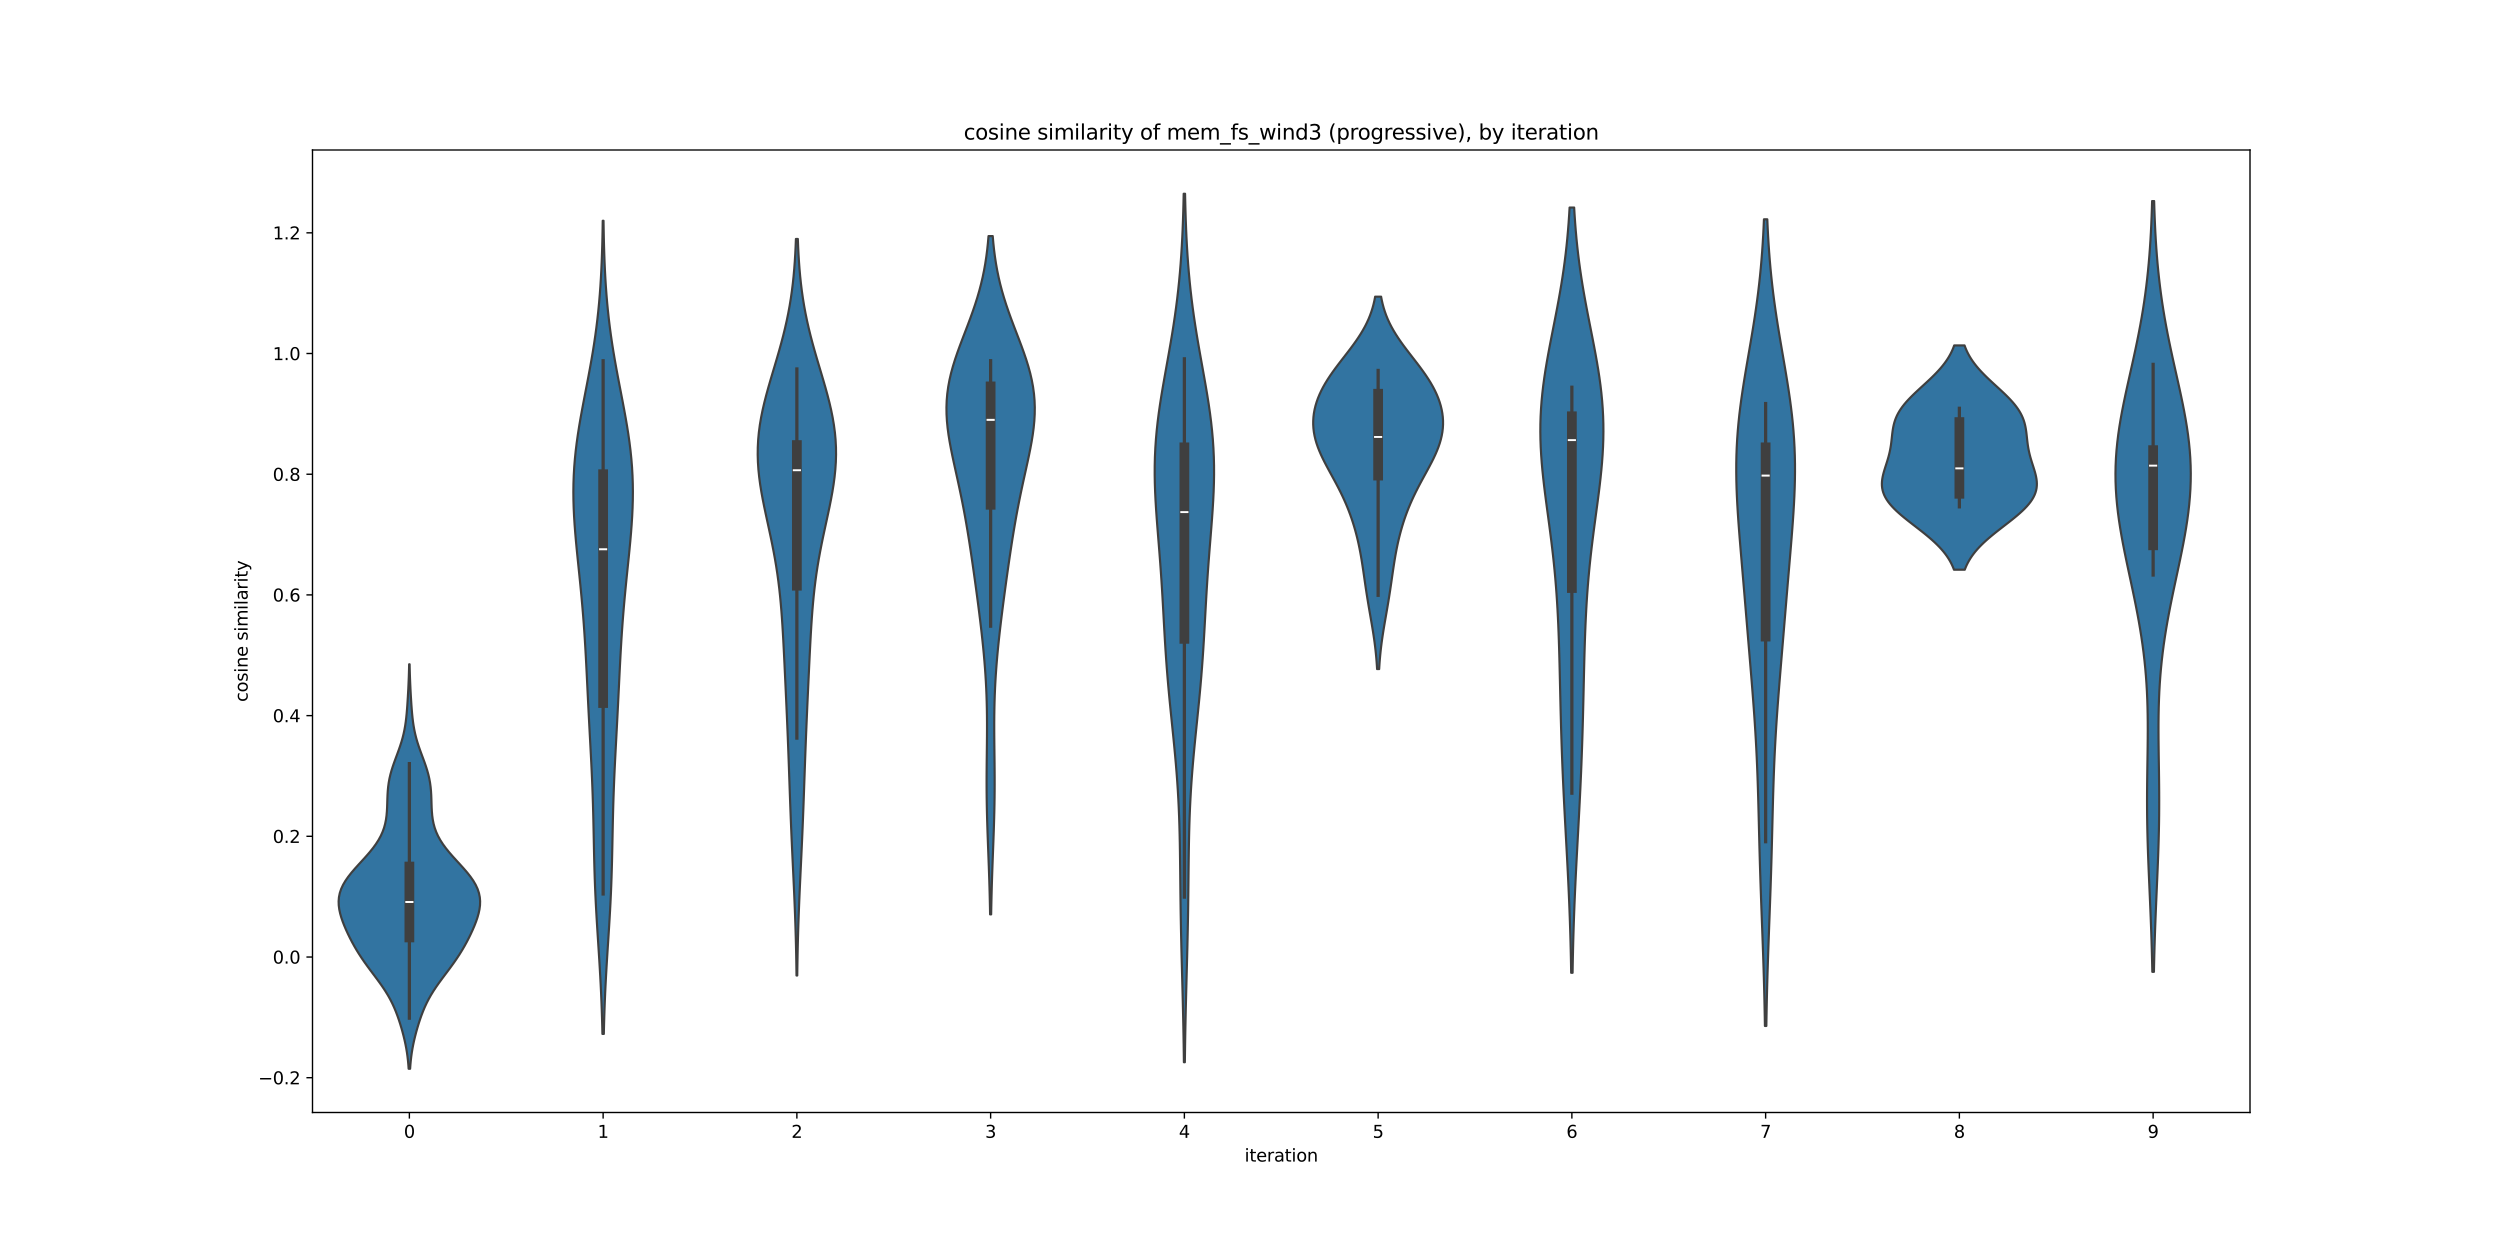 <?xml version="1.0" encoding="utf-8" standalone="no"?>
<!DOCTYPE svg PUBLIC "-//W3C//DTD SVG 1.1//EN"
  "http://www.w3.org/Graphics/SVG/1.1/DTD/svg11.dtd">
<svg xmlns:xlink="http://www.w3.org/1999/xlink" width="1440pt" height="720pt" viewBox="0 0 1440 720" xmlns="http://www.w3.org/2000/svg" version="1.1">
 <defs>
  <style type="text/css">*{stroke-linejoin: round; stroke-linecap: butt}</style>
 </defs>
 <g id="figure_1">
  <g id="patch_1">
   <path d="M 0 720 
L 1440 720 
L 1440 0 
L 0 0 
z
" style="fill: #ffffff"/>
  </g>
  <g id="axes_1">
   <g id="patch_2">
    <path d="M 180 640.8 
L 1296 640.8 
L 1296 86.4 
L 180 86.4 
z
" style="fill: #ffffff"/>
   </g>
   <g id="PolyCollection_1">
    <defs>
     <path id="me372dcd2c0" d="M 236.226 -104.4 
L 235.374 -104.4 
L 235.204 -106.753 
L 234.986 -109.107 
L 234.714 -111.46 
L 234.384 -113.813 
L 233.993 -116.166 
L 233.541 -118.52 
L 233.031 -120.873 
L 232.466 -123.226 
L 231.851 -125.579 
L 231.188 -127.933 
L 230.477 -130.286 
L 229.714 -132.639 
L 228.892 -134.993 
L 227.998 -137.346 
L 227.016 -139.699 
L 225.933 -142.052 
L 224.734 -144.406 
L 223.414 -146.759 
L 221.971 -149.112 
L 220.414 -151.465 
L 218.763 -153.819 
L 217.043 -156.172 
L 215.283 -158.525 
L 213.517 -160.879 
L 211.774 -163.232 
L 210.081 -165.585 
L 208.457 -167.938 
L 206.913 -170.292 
L 205.455 -172.645 
L 204.079 -174.998 
L 202.783 -177.351 
L 201.56 -179.705 
L 200.408 -182.058 
L 199.325 -184.411 
L 198.32 -186.765 
L 197.404 -189.118 
L 196.597 -191.471 
L 195.927 -193.824 
L 195.422 -196.178 
L 195.118 -198.531 
L 195.047 -200.884 
L 195.239 -203.238 
L 195.719 -205.591 
L 196.5 -207.944 
L 197.583 -210.297 
L 198.956 -212.651 
L 200.59 -215.004 
L 202.444 -217.357 
L 204.464 -219.71 
L 206.587 -222.064 
L 208.747 -224.417 
L 210.878 -226.77 
L 212.919 -229.124 
L 214.819 -231.477 
L 216.537 -233.83 
L 218.046 -236.183 
L 219.33 -238.537 
L 220.388 -240.89 
L 221.228 -243.243 
L 221.867 -245.596 
L 222.331 -247.95 
L 222.648 -250.303 
L 222.85 -252.656 
L 222.973 -255.01 
L 223.052 -257.363 
L 223.12 -259.716 
L 223.211 -262.069 
L 223.355 -264.423 
L 223.576 -266.776 
L 223.894 -269.129 
L 224.321 -271.482 
L 224.861 -273.836 
L 225.508 -276.189 
L 226.249 -278.542 
L 227.063 -280.896 
L 227.921 -283.249 
L 228.795 -285.602 
L 229.655 -287.955 
L 230.472 -290.309 
L 231.225 -292.662 
L 231.898 -295.015 
L 232.482 -297.368 
L 232.979 -299.722 
L 233.392 -302.075 
L 233.732 -304.428 
L 234.012 -306.782 
L 234.246 -309.135 
L 234.444 -311.488 
L 234.618 -313.841 
L 234.775 -316.195 
L 234.919 -318.548 
L 235.052 -320.901 
L 235.176 -323.254 
L 235.288 -325.608 
L 235.389 -327.961 
L 235.478 -330.314 
L 235.553 -332.668 
L 235.615 -335.021 
L 235.665 -337.374 
L 235.935 -337.374 
L 235.935 -337.374 
L 235.985 -335.021 
L 236.047 -332.668 
L 236.122 -330.314 
L 236.211 -327.961 
L 236.312 -325.608 
L 236.424 -323.254 
L 236.548 -320.901 
L 236.681 -318.548 
L 236.825 -316.195 
L 236.982 -313.841 
L 237.156 -311.488 
L 237.354 -309.135 
L 237.588 -306.782 
L 237.868 -304.428 
L 238.208 -302.075 
L 238.621 -299.722 
L 239.118 -297.368 
L 239.702 -295.015 
L 240.375 -292.662 
L 241.128 -290.309 
L 241.945 -287.955 
L 242.805 -285.602 
L 243.679 -283.249 
L 244.537 -280.896 
L 245.351 -278.542 
L 246.092 -276.189 
L 246.739 -273.836 
L 247.279 -271.482 
L 247.706 -269.129 
L 248.024 -266.776 
L 248.245 -264.423 
L 248.389 -262.069 
L 248.48 -259.716 
L 248.548 -257.363 
L 248.627 -255.01 
L 248.75 -252.656 
L 248.952 -250.303 
L 249.269 -247.95 
L 249.733 -245.596 
L 250.372 -243.243 
L 251.212 -240.89 
L 252.27 -238.537 
L 253.554 -236.183 
L 255.063 -233.83 
L 256.781 -231.477 
L 258.681 -229.124 
L 260.722 -226.77 
L 262.853 -224.417 
L 265.013 -222.064 
L 267.136 -219.71 
L 269.156 -217.357 
L 271.01 -215.004 
L 272.644 -212.651 
L 274.017 -210.297 
L 275.1 -207.944 
L 275.881 -205.591 
L 276.361 -203.238 
L 276.553 -200.884 
L 276.482 -198.531 
L 276.178 -196.178 
L 275.673 -193.824 
L 275.003 -191.471 
L 274.196 -189.118 
L 273.28 -186.765 
L 272.275 -184.411 
L 271.192 -182.058 
L 270.04 -179.705 
L 268.817 -177.351 
L 267.521 -174.998 
L 266.145 -172.645 
L 264.687 -170.292 
L 263.143 -167.938 
L 261.519 -165.585 
L 259.826 -163.232 
L 258.083 -160.879 
L 256.317 -158.525 
L 254.557 -156.172 
L 252.837 -153.819 
L 251.186 -151.465 
L 249.629 -149.112 
L 248.186 -146.759 
L 246.866 -144.406 
L 245.667 -142.052 
L 244.584 -139.699 
L 243.602 -137.346 
L 242.708 -134.993 
L 241.886 -132.639 
L 241.123 -130.286 
L 240.412 -127.933 
L 239.749 -125.579 
L 239.134 -123.226 
L 238.569 -120.873 
L 238.059 -118.52 
L 237.607 -116.166 
L 237.216 -113.813 
L 236.886 -111.46 
L 236.614 -109.107 
L 236.396 -106.753 
L 236.226 -104.4 
z
" style="stroke: #3f3f3f; stroke-width: 1.25"/>
    </defs>
    <g clip-path="url(#p2ac89c3c1c)">
     <use xlink:href="#me372dcd2c0" x="0" y="720" style="fill: #3274a1; stroke: #3f3f3f; stroke-width: 1.25"/>
    </g>
   </g>
   <g id="PolyCollection_2">
    <defs>
     <path id="mcafffa9806" d="M 347.804 -124.46 
L 346.996 -124.46 
L 346.886 -129.191 
L 346.755 -133.922 
L 346.6 -138.653 
L 346.421 -143.384 
L 346.218 -148.115 
L 345.99 -152.846 
L 345.74 -157.577 
L 345.47 -162.308 
L 345.183 -167.039 
L 344.885 -171.77 
L 344.579 -176.501 
L 344.273 -181.232 
L 343.973 -185.964 
L 343.684 -190.695 
L 343.412 -195.426 
L 343.161 -200.157 
L 342.935 -204.888 
L 342.735 -209.619 
L 342.562 -214.35 
L 342.413 -219.081 
L 342.285 -223.812 
L 342.175 -228.543 
L 342.076 -233.274 
L 341.982 -238.005 
L 341.886 -242.736 
L 341.783 -247.468 
L 341.668 -252.199 
L 341.536 -256.93 
L 341.384 -261.661 
L 341.211 -266.392 
L 341.018 -271.123 
L 340.805 -275.854 
L 340.577 -280.585 
L 340.335 -285.316 
L 340.085 -290.047 
L 339.832 -294.778 
L 339.577 -299.509 
L 339.326 -304.24 
L 339.079 -308.972 
L 338.838 -313.703 
L 338.602 -318.434 
L 338.371 -323.165 
L 338.14 -327.896 
L 337.907 -332.627 
L 337.667 -337.358 
L 337.416 -342.089 
L 337.149 -346.82 
L 336.862 -351.551 
L 336.55 -356.282 
L 336.213 -361.013 
L 335.847 -365.744 
L 335.453 -370.476 
L 335.031 -375.207 
L 334.585 -379.938 
L 334.119 -384.669 
L 333.638 -389.4 
L 333.15 -394.131 
L 332.665 -398.862 
L 332.192 -403.593 
L 331.744 -408.324 
L 331.332 -413.055 
L 330.97 -417.786 
L 330.67 -422.517 
L 330.444 -427.248 
L 330.304 -431.98 
L 330.258 -436.711 
L 330.315 -441.442 
L 330.479 -446.173 
L 330.751 -450.904 
L 331.132 -455.635 
L 331.616 -460.366 
L 332.198 -465.097 
L 332.868 -469.828 
L 333.613 -474.559 
L 334.422 -479.29 
L 335.279 -484.021 
L 336.169 -488.752 
L 337.078 -493.484 
L 337.99 -498.215 
L 338.893 -502.946 
L 339.772 -507.677 
L 340.618 -512.408 
L 341.422 -517.139 
L 342.175 -521.87 
L 342.874 -526.601 
L 343.513 -531.332 
L 344.092 -536.063 
L 344.61 -540.794 
L 345.068 -545.525 
L 345.469 -550.257 
L 345.817 -554.988 
L 346.114 -559.719 
L 346.365 -564.45 
L 346.576 -569.181 
L 346.75 -573.912 
L 346.893 -578.643 
L 347.008 -583.374 
L 347.1 -588.105 
L 347.173 -592.836 
L 347.627 -592.836 
L 347.627 -592.836 
L 347.7 -588.105 
L 347.792 -583.374 
L 347.907 -578.643 
L 348.05 -573.912 
L 348.224 -569.181 
L 348.435 -564.45 
L 348.686 -559.719 
L 348.983 -554.988 
L 349.331 -550.257 
L 349.732 -545.525 
L 350.19 -540.794 
L 350.708 -536.063 
L 351.287 -531.332 
L 351.926 -526.601 
L 352.625 -521.87 
L 353.378 -517.139 
L 354.182 -512.408 
L 355.028 -507.677 
L 355.907 -502.946 
L 356.81 -498.215 
L 357.722 -493.484 
L 358.631 -488.752 
L 359.521 -484.021 
L 360.378 -479.29 
L 361.187 -474.559 
L 361.932 -469.828 
L 362.602 -465.097 
L 363.184 -460.366 
L 363.668 -455.635 
L 364.049 -450.904 
L 364.321 -446.173 
L 364.485 -441.442 
L 364.542 -436.711 
L 364.496 -431.98 
L 364.356 -427.248 
L 364.13 -422.517 
L 363.83 -417.786 
L 363.468 -413.055 
L 363.056 -408.324 
L 362.608 -403.593 
L 362.135 -398.862 
L 361.65 -394.131 
L 361.162 -389.4 
L 360.681 -384.669 
L 360.215 -379.938 
L 359.769 -375.207 
L 359.347 -370.476 
L 358.953 -365.744 
L 358.587 -361.013 
L 358.25 -356.282 
L 357.938 -351.551 
L 357.651 -346.82 
L 357.384 -342.089 
L 357.133 -337.358 
L 356.893 -332.627 
L 356.66 -327.896 
L 356.429 -323.165 
L 356.198 -318.434 
L 355.962 -313.703 
L 355.721 -308.972 
L 355.474 -304.24 
L 355.223 -299.509 
L 354.968 -294.778 
L 354.715 -290.047 
L 354.465 -285.316 
L 354.223 -280.585 
L 353.995 -275.854 
L 353.782 -271.123 
L 353.589 -266.392 
L 353.416 -261.661 
L 353.264 -256.93 
L 353.132 -252.199 
L 353.017 -247.468 
L 352.914 -242.736 
L 352.818 -238.005 
L 352.724 -233.274 
L 352.625 -228.543 
L 352.515 -223.812 
L 352.387 -219.081 
L 352.238 -214.35 
L 352.065 -209.619 
L 351.865 -204.888 
L 351.639 -200.157 
L 351.388 -195.426 
L 351.116 -190.695 
L 350.827 -185.964 
L 350.527 -181.232 
L 350.221 -176.501 
L 349.915 -171.77 
L 349.617 -167.039 
L 349.33 -162.308 
L 349.06 -157.577 
L 348.81 -152.846 
L 348.582 -148.115 
L 348.379 -143.384 
L 348.2 -138.653 
L 348.045 -133.922 
L 347.914 -129.191 
L 347.804 -124.46 
z
" style="stroke: #3f3f3f; stroke-width: 1.25"/>
    </defs>
    <g clip-path="url(#p2ac89c3c1c)">
     <use xlink:href="#mcafffa9806" x="0" y="720" style="fill: #3274a1; stroke: #3f3f3f; stroke-width: 1.25"/>
    </g>
   </g>
   <g id="PolyCollection_3">
    <defs>
     <path id="m2309d308ea" d="M 459.213 -158.109 
L 458.787 -158.109 
L 458.73 -162.394 
L 458.661 -166.68 
L 458.581 -170.965 
L 458.487 -175.25 
L 458.379 -179.536 
L 458.256 -183.821 
L 458.12 -188.106 
L 457.969 -192.392 
L 457.806 -196.677 
L 457.63 -200.962 
L 457.445 -205.248 
L 457.251 -209.533 
L 457.051 -213.818 
L 456.848 -218.104 
L 456.644 -222.389 
L 456.441 -226.674 
L 456.241 -230.96 
L 456.047 -235.245 
L 455.858 -239.53 
L 455.676 -243.816 
L 455.502 -248.101 
L 455.334 -252.386 
L 455.173 -256.672 
L 455.016 -260.957 
L 454.863 -265.242 
L 454.712 -269.528 
L 454.561 -273.813 
L 454.409 -278.098 
L 454.254 -282.384 
L 454.095 -286.669 
L 453.931 -290.954 
L 453.761 -295.24 
L 453.586 -299.525 
L 453.405 -303.81 
L 453.219 -308.096 
L 453.029 -312.381 
L 452.835 -316.666 
L 452.638 -320.952 
L 452.439 -325.237 
L 452.239 -329.522 
L 452.037 -333.808 
L 451.833 -338.093 
L 451.624 -342.378 
L 451.409 -346.664 
L 451.185 -350.949 
L 450.945 -355.235 
L 450.686 -359.52 
L 450.401 -363.805 
L 450.082 -368.091 
L 449.722 -372.376 
L 449.314 -376.661 
L 448.851 -380.947 
L 448.328 -385.232 
L 447.74 -389.517 
L 447.086 -393.803 
L 446.366 -398.088 
L 445.583 -402.373 
L 444.745 -406.659 
L 443.861 -410.944 
L 442.945 -415.229 
L 442.015 -419.515 
L 441.088 -423.8 
L 440.186 -428.085 
L 439.332 -432.371 
L 438.549 -436.656 
L 437.86 -440.941 
L 437.287 -445.227 
L 436.849 -449.512 
L 436.561 -453.797 
L 436.437 -458.083 
L 436.485 -462.368 
L 436.708 -466.653 
L 437.104 -470.939 
L 437.669 -475.224 
L 438.392 -479.509 
L 439.257 -483.795 
L 440.247 -488.08 
L 441.341 -492.365 
L 442.517 -496.651 
L 443.751 -500.936 
L 445.019 -505.221 
L 446.298 -509.507 
L 447.566 -513.792 
L 448.803 -518.077 
L 449.991 -522.363 
L 451.118 -526.648 
L 452.169 -530.933 
L 453.139 -535.219 
L 454.02 -539.504 
L 454.812 -543.789 
L 455.513 -548.075 
L 456.126 -552.36 
L 456.657 -556.646 
L 457.109 -560.931 
L 457.49 -565.216 
L 457.808 -569.502 
L 458.068 -573.787 
L 458.28 -578.072 
L 458.45 -582.358 
L 459.55 -582.358 
L 459.55 -582.358 
L 459.72 -578.072 
L 459.932 -573.787 
L 460.192 -569.502 
L 460.51 -565.216 
L 460.891 -560.931 
L 461.343 -556.646 
L 461.874 -552.36 
L 462.487 -548.075 
L 463.188 -543.789 
L 463.98 -539.504 
L 464.861 -535.219 
L 465.831 -530.933 
L 466.882 -526.648 
L 468.009 -522.363 
L 469.197 -518.077 
L 470.434 -513.792 
L 471.702 -509.507 
L 472.981 -505.221 
L 474.249 -500.936 
L 475.483 -496.651 
L 476.659 -492.365 
L 477.753 -488.08 
L 478.743 -483.795 
L 479.608 -479.509 
L 480.331 -475.224 
L 480.896 -470.939 
L 481.292 -466.653 
L 481.515 -462.368 
L 481.563 -458.083 
L 481.439 -453.797 
L 481.151 -449.512 
L 480.713 -445.227 
L 480.14 -440.941 
L 479.451 -436.656 
L 478.668 -432.371 
L 477.814 -428.085 
L 476.912 -423.8 
L 475.985 -419.515 
L 475.055 -415.229 
L 474.139 -410.944 
L 473.255 -406.659 
L 472.417 -402.373 
L 471.634 -398.088 
L 470.914 -393.803 
L 470.26 -389.517 
L 469.672 -385.232 
L 469.149 -380.947 
L 468.686 -376.661 
L 468.278 -372.376 
L 467.918 -368.091 
L 467.599 -363.805 
L 467.314 -359.52 
L 467.055 -355.235 
L 466.815 -350.949 
L 466.591 -346.664 
L 466.376 -342.378 
L 466.167 -338.093 
L 465.963 -333.808 
L 465.761 -329.522 
L 465.561 -325.237 
L 465.362 -320.952 
L 465.165 -316.666 
L 464.971 -312.381 
L 464.781 -308.096 
L 464.595 -303.81 
L 464.414 -299.525 
L 464.239 -295.24 
L 464.069 -290.954 
L 463.905 -286.669 
L 463.746 -282.384 
L 463.591 -278.098 
L 463.439 -273.813 
L 463.288 -269.528 
L 463.137 -265.242 
L 462.984 -260.957 
L 462.827 -256.672 
L 462.666 -252.386 
L 462.498 -248.101 
L 462.324 -243.816 
L 462.142 -239.53 
L 461.953 -235.245 
L 461.759 -230.96 
L 461.559 -226.674 
L 461.356 -222.389 
L 461.152 -218.104 
L 460.949 -213.818 
L 460.749 -209.533 
L 460.555 -205.248 
L 460.37 -200.962 
L 460.194 -196.677 
L 460.031 -192.392 
L 459.88 -188.106 
L 459.744 -183.821 
L 459.621 -179.536 
L 459.513 -175.25 
L 459.419 -170.965 
L 459.339 -166.68 
L 459.27 -162.394 
L 459.213 -158.109 
z
" style="stroke: #3f3f3f; stroke-width: 1.25"/>
    </defs>
    <g clip-path="url(#p2ac89c3c1c)">
     <use xlink:href="#m2309d308ea" x="0" y="720" style="fill: #3274a1; stroke: #3f3f3f; stroke-width: 1.25"/>
    </g>
   </g>
   <g id="PolyCollection_4">
    <defs>
     <path id="mcce6183437" d="M 570.902 -193.319 
L 570.298 -193.319 
L 570.226 -197.266 
L 570.142 -201.212 
L 570.046 -205.159 
L 569.938 -209.105 
L 569.819 -213.051 
L 569.689 -216.998 
L 569.551 -220.944 
L 569.406 -224.89 
L 569.256 -228.837 
L 569.106 -232.783 
L 568.959 -236.73 
L 568.819 -240.676 
L 568.688 -244.622 
L 568.572 -248.569 
L 568.472 -252.515 
L 568.392 -256.462 
L 568.333 -260.408 
L 568.296 -264.354 
L 568.28 -268.301 
L 568.283 -272.247 
L 568.304 -276.193 
L 568.337 -280.14 
L 568.379 -284.086 
L 568.425 -288.033 
L 568.467 -291.979 
L 568.501 -295.925 
L 568.52 -299.872 
L 568.518 -303.818 
L 568.491 -307.765 
L 568.434 -311.711 
L 568.344 -315.657 
L 568.217 -319.604 
L 568.052 -323.55 
L 567.848 -327.496 
L 567.606 -331.443 
L 567.327 -335.389 
L 567.012 -339.336 
L 566.664 -343.282 
L 566.285 -347.228 
L 565.878 -351.175 
L 565.446 -355.121 
L 564.992 -359.068 
L 564.52 -363.014 
L 564.031 -366.96 
L 563.528 -370.907 
L 563.012 -374.853 
L 562.487 -378.799 
L 561.952 -382.746 
L 561.408 -386.692 
L 560.855 -390.639 
L 560.293 -394.585 
L 559.719 -398.531 
L 559.132 -402.478 
L 558.53 -406.424 
L 557.909 -410.371 
L 557.266 -414.317 
L 556.597 -418.263 
L 555.9 -422.21 
L 555.171 -426.156 
L 554.41 -430.102 
L 553.617 -434.049 
L 552.794 -437.995 
L 551.945 -441.942 
L 551.079 -445.888 
L 550.206 -449.834 
L 549.341 -453.781 
L 548.501 -457.727 
L 547.706 -461.674 
L 546.978 -465.62 
L 546.341 -469.566 
L 545.819 -473.513 
L 545.434 -477.459 
L 545.208 -481.405 
L 545.159 -485.352 
L 545.299 -489.298 
L 545.636 -493.245 
L 546.172 -497.191 
L 546.902 -501.137 
L 547.815 -505.084 
L 548.895 -509.03 
L 550.118 -512.976 
L 551.46 -516.923 
L 552.889 -520.869 
L 554.376 -524.816 
L 555.889 -528.762 
L 557.398 -532.708 
L 558.876 -536.655 
L 560.298 -540.601 
L 561.644 -544.548 
L 562.897 -548.494 
L 564.046 -552.44 
L 565.084 -556.387 
L 566.008 -560.333 
L 566.82 -564.279 
L 567.522 -568.226 
L 568.121 -572.172 
L 568.626 -576.119 
L 569.045 -580.065 
L 569.389 -584.011 
L 571.811 -584.011 
L 571.811 -584.011 
L 572.155 -580.065 
L 572.574 -576.119 
L 573.079 -572.172 
L 573.678 -568.226 
L 574.38 -564.279 
L 575.192 -560.333 
L 576.116 -556.387 
L 577.154 -552.44 
L 578.303 -548.494 
L 579.556 -544.548 
L 580.902 -540.601 
L 582.324 -536.655 
L 583.802 -532.708 
L 585.311 -528.762 
L 586.824 -524.816 
L 588.311 -520.869 
L 589.74 -516.923 
L 591.082 -512.976 
L 592.305 -509.03 
L 593.385 -505.084 
L 594.298 -501.137 
L 595.028 -497.191 
L 595.564 -493.245 
L 595.901 -489.298 
L 596.041 -485.352 
L 595.992 -481.405 
L 595.766 -477.459 
L 595.381 -473.513 
L 594.859 -469.566 
L 594.222 -465.62 
L 593.494 -461.674 
L 592.699 -457.727 
L 591.859 -453.781 
L 590.994 -449.834 
L 590.121 -445.888 
L 589.255 -441.942 
L 588.406 -437.995 
L 587.583 -434.049 
L 586.79 -430.102 
L 586.029 -426.156 
L 585.3 -422.21 
L 584.603 -418.263 
L 583.934 -414.317 
L 583.291 -410.371 
L 582.67 -406.424 
L 582.068 -402.478 
L 581.481 -398.531 
L 580.907 -394.585 
L 580.345 -390.639 
L 579.792 -386.692 
L 579.248 -382.746 
L 578.713 -378.799 
L 578.188 -374.853 
L 577.672 -370.907 
L 577.169 -366.96 
L 576.68 -363.014 
L 576.208 -359.068 
L 575.754 -355.121 
L 575.322 -351.175 
L 574.915 -347.228 
L 574.536 -343.282 
L 574.188 -339.336 
L 573.873 -335.389 
L 573.594 -331.443 
L 573.352 -327.496 
L 573.148 -323.55 
L 572.983 -319.604 
L 572.856 -315.657 
L 572.766 -311.711 
L 572.709 -307.765 
L 572.682 -303.818 
L 572.68 -299.872 
L 572.699 -295.925 
L 572.733 -291.979 
L 572.775 -288.033 
L 572.821 -284.086 
L 572.863 -280.14 
L 572.896 -276.193 
L 572.917 -272.247 
L 572.92 -268.301 
L 572.904 -264.354 
L 572.867 -260.408 
L 572.808 -256.462 
L 572.728 -252.515 
L 572.628 -248.569 
L 572.512 -244.622 
L 572.381 -240.676 
L 572.241 -236.73 
L 572.094 -232.783 
L 571.944 -228.837 
L 571.794 -224.89 
L 571.649 -220.944 
L 571.511 -216.998 
L 571.381 -213.051 
L 571.262 -209.105 
L 571.154 -205.159 
L 571.058 -201.212 
L 570.974 -197.266 
L 570.902 -193.319 
z
" style="stroke: #3f3f3f; stroke-width: 1.25"/>
    </defs>
    <g clip-path="url(#p2ac89c3c1c)">
     <use xlink:href="#mcce6183437" x="0" y="720" style="fill: #3274a1; stroke: #3f3f3f; stroke-width: 1.25"/>
    </g>
   </g>
   <g id="PolyCollection_5">
    <defs>
     <path id="m78f28056b6" d="M 682.474 -108.158 
L 681.926 -108.158 
L 681.863 -113.211 
L 681.79 -118.264 
L 681.707 -123.317 
L 681.614 -128.37 
L 681.51 -133.423 
L 681.398 -138.476 
L 681.277 -143.529 
L 681.15 -148.582 
L 681.017 -153.635 
L 680.883 -158.688 
L 680.749 -163.741 
L 680.617 -168.794 
L 680.49 -173.846 
L 680.372 -178.899 
L 680.263 -183.952 
L 680.165 -189.005 
L 680.078 -194.058 
L 680.003 -199.111 
L 679.939 -204.164 
L 679.882 -209.217 
L 679.83 -214.27 
L 679.778 -219.323 
L 679.721 -224.376 
L 679.654 -229.429 
L 679.571 -234.482 
L 679.465 -239.535 
L 679.331 -244.588 
L 679.164 -249.641 
L 678.958 -254.694 
L 678.711 -259.747 
L 678.42 -264.8 
L 678.087 -269.852 
L 677.711 -274.905 
L 677.296 -279.958 
L 676.846 -285.011 
L 676.368 -290.064 
L 675.869 -295.117 
L 675.356 -300.17 
L 674.838 -305.223 
L 674.324 -310.276 
L 673.821 -315.329 
L 673.337 -320.382 
L 672.877 -325.435 
L 672.445 -330.488 
L 672.043 -335.541 
L 671.673 -340.594 
L 671.331 -345.647 
L 671.014 -350.7 
L 670.718 -355.753 
L 670.435 -360.806 
L 670.157 -365.858 
L 669.878 -370.911 
L 669.59 -375.964 
L 669.287 -381.017 
L 668.964 -386.07 
L 668.619 -391.123 
L 668.251 -396.176 
L 667.863 -401.229 
L 667.461 -406.282 
L 667.053 -411.335 
L 666.65 -416.388 
L 666.263 -421.441 
L 665.909 -426.494 
L 665.601 -431.547 
L 665.354 -436.6 
L 665.183 -441.653 
L 665.1 -446.706 
L 665.115 -451.759 
L 665.236 -456.812 
L 665.467 -461.865 
L 665.808 -466.917 
L 666.258 -471.97 
L 666.809 -477.023 
L 667.453 -482.076 
L 668.178 -487.129 
L 668.971 -492.182 
L 669.816 -497.235 
L 670.697 -502.288 
L 671.6 -507.341 
L 672.508 -512.394 
L 673.408 -517.447 
L 674.287 -522.5 
L 675.133 -527.553 
L 675.937 -532.606 
L 676.693 -537.659 
L 677.396 -542.712 
L 678.041 -547.765 
L 678.627 -552.818 
L 679.154 -557.871 
L 679.624 -562.923 
L 680.038 -567.976 
L 680.4 -573.029 
L 680.713 -578.082 
L 680.982 -583.135 
L 681.21 -588.188 
L 681.402 -593.241 
L 681.562 -598.294 
L 681.694 -603.347 
L 681.803 -608.4 
L 682.597 -608.4 
L 682.597 -608.4 
L 682.706 -603.347 
L 682.838 -598.294 
L 682.998 -593.241 
L 683.19 -588.188 
L 683.418 -583.135 
L 683.687 -578.082 
L 684 -573.029 
L 684.362 -567.976 
L 684.776 -562.923 
L 685.246 -557.871 
L 685.773 -552.818 
L 686.359 -547.765 
L 687.004 -542.712 
L 687.707 -537.659 
L 688.463 -532.606 
L 689.267 -527.553 
L 690.113 -522.5 
L 690.992 -517.447 
L 691.892 -512.394 
L 692.8 -507.341 
L 693.703 -502.288 
L 694.584 -497.235 
L 695.429 -492.182 
L 696.222 -487.129 
L 696.947 -482.076 
L 697.591 -477.023 
L 698.142 -471.97 
L 698.592 -466.917 
L 698.933 -461.865 
L 699.164 -456.812 
L 699.285 -451.759 
L 699.3 -446.706 
L 699.217 -441.653 
L 699.046 -436.6 
L 698.799 -431.547 
L 698.491 -426.494 
L 698.137 -421.441 
L 697.75 -416.388 
L 697.347 -411.335 
L 696.939 -406.282 
L 696.537 -401.229 
L 696.149 -396.176 
L 695.781 -391.123 
L 695.436 -386.07 
L 695.113 -381.017 
L 694.81 -375.964 
L 694.522 -370.911 
L 694.243 -365.858 
L 693.965 -360.806 
L 693.682 -355.753 
L 693.386 -350.7 
L 693.069 -345.647 
L 692.727 -340.594 
L 692.357 -335.541 
L 691.955 -330.488 
L 691.523 -325.435 
L 691.063 -320.382 
L 690.579 -315.329 
L 690.076 -310.276 
L 689.562 -305.223 
L 689.044 -300.17 
L 688.531 -295.117 
L 688.032 -290.064 
L 687.554 -285.011 
L 687.104 -279.958 
L 686.689 -274.905 
L 686.313 -269.852 
L 685.98 -264.8 
L 685.689 -259.747 
L 685.442 -254.694 
L 685.236 -249.641 
L 685.069 -244.588 
L 684.935 -239.535 
L 684.829 -234.482 
L 684.746 -229.429 
L 684.679 -224.376 
L 684.622 -219.323 
L 684.57 -214.27 
L 684.518 -209.217 
L 684.461 -204.164 
L 684.397 -199.111 
L 684.322 -194.058 
L 684.235 -189.005 
L 684.137 -183.952 
L 684.028 -178.899 
L 683.91 -173.846 
L 683.783 -168.794 
L 683.651 -163.741 
L 683.517 -158.688 
L 683.383 -153.635 
L 683.25 -148.582 
L 683.123 -143.529 
L 683.002 -138.476 
L 682.89 -133.423 
L 682.786 -128.37 
L 682.693 -123.317 
L 682.61 -118.264 
L 682.537 -113.211 
L 682.474 -108.158 
z
" style="stroke: #3f3f3f; stroke-width: 1.25"/>
    </defs>
    <g clip-path="url(#p2ac89c3c1c)">
     <use xlink:href="#m78f28056b6" x="0" y="720" style="fill: #3274a1; stroke: #3f3f3f; stroke-width: 1.25"/>
    </g>
   </g>
   <g id="PolyCollection_6">
    <defs>
     <path id="m4640a65dbc" d="M 794.394 -334.611 
L 793.206 -334.611 
L 793.072 -336.778 
L 792.917 -338.944 
L 792.738 -341.111 
L 792.535 -343.278 
L 792.308 -345.445 
L 792.057 -347.612 
L 791.782 -349.779 
L 791.484 -351.945 
L 791.166 -354.112 
L 790.829 -356.279 
L 790.477 -358.446 
L 790.114 -360.613 
L 789.742 -362.779 
L 789.366 -364.946 
L 788.99 -367.113 
L 788.616 -369.28 
L 788.247 -371.447 
L 787.886 -373.613 
L 787.535 -375.78 
L 787.193 -377.947 
L 786.861 -380.114 
L 786.538 -382.281 
L 786.222 -384.447 
L 785.909 -386.614 
L 785.598 -388.781 
L 785.283 -390.948 
L 784.962 -393.115 
L 784.629 -395.281 
L 784.282 -397.448 
L 783.915 -399.615 
L 783.525 -401.782 
L 783.109 -403.949 
L 782.663 -406.116 
L 782.185 -408.282 
L 781.672 -410.449 
L 781.122 -412.616 
L 780.533 -414.783 
L 779.904 -416.95 
L 779.231 -419.116 
L 778.515 -421.283 
L 777.753 -423.45 
L 776.943 -425.617 
L 776.086 -427.784 
L 775.179 -429.95 
L 774.223 -432.117 
L 773.219 -434.284 
L 772.169 -436.451 
L 771.078 -438.618 
L 769.95 -440.784 
L 768.793 -442.951 
L 767.617 -445.118 
L 766.432 -447.285 
L 765.251 -449.452 
L 764.088 -451.618 
L 762.959 -453.785 
L 761.878 -455.952 
L 760.86 -458.119 
L 759.921 -460.286 
L 759.072 -462.453 
L 758.327 -464.619 
L 757.694 -466.786 
L 757.181 -468.953 
L 756.793 -471.12 
L 756.535 -473.287 
L 756.407 -475.453 
L 756.411 -477.62 
L 756.547 -479.787 
L 756.812 -481.954 
L 757.206 -484.121 
L 757.728 -486.287 
L 758.375 -488.454 
L 759.145 -490.621 
L 760.036 -492.788 
L 761.045 -494.955 
L 762.168 -497.121 
L 763.4 -499.288 
L 764.734 -501.455 
L 766.159 -503.622 
L 767.666 -505.789 
L 769.24 -507.955 
L 770.866 -510.122 
L 772.527 -512.289 
L 774.206 -514.456 
L 775.883 -516.623 
L 777.539 -518.79 
L 779.156 -520.956 
L 780.718 -523.123 
L 782.208 -525.29 
L 783.615 -527.457 
L 784.927 -529.624 
L 786.137 -531.79 
L 787.24 -533.957 
L 788.235 -536.124 
L 789.122 -538.291 
L 789.903 -540.458 
L 790.584 -542.624 
L 791.171 -544.791 
L 791.671 -546.958 
L 792.092 -549.125 
L 795.508 -549.125 
L 795.508 -549.125 
L 795.929 -546.958 
L 796.429 -544.791 
L 797.016 -542.624 
L 797.697 -540.458 
L 798.478 -538.291 
L 799.365 -536.124 
L 800.36 -533.957 
L 801.463 -531.79 
L 802.673 -529.624 
L 803.985 -527.457 
L 805.392 -525.29 
L 806.882 -523.123 
L 808.444 -520.956 
L 810.061 -518.79 
L 811.717 -516.623 
L 813.394 -514.456 
L 815.073 -512.289 
L 816.734 -510.122 
L 818.36 -507.955 
L 819.934 -505.789 
L 821.441 -503.622 
L 822.866 -501.455 
L 824.2 -499.288 
L 825.432 -497.121 
L 826.555 -494.955 
L 827.564 -492.788 
L 828.455 -490.621 
L 829.225 -488.454 
L 829.872 -486.287 
L 830.394 -484.121 
L 830.788 -481.954 
L 831.053 -479.787 
L 831.189 -477.62 
L 831.193 -475.453 
L 831.065 -473.287 
L 830.807 -471.12 
L 830.419 -468.953 
L 829.906 -466.786 
L 829.273 -464.619 
L 828.528 -462.453 
L 827.679 -460.286 
L 826.74 -458.119 
L 825.722 -455.952 
L 824.641 -453.785 
L 823.512 -451.618 
L 822.349 -449.452 
L 821.168 -447.285 
L 819.983 -445.118 
L 818.807 -442.951 
L 817.65 -440.784 
L 816.522 -438.618 
L 815.431 -436.451 
L 814.381 -434.284 
L 813.377 -432.117 
L 812.421 -429.95 
L 811.514 -427.784 
L 810.657 -425.617 
L 809.847 -423.45 
L 809.085 -421.283 
L 808.369 -419.116 
L 807.696 -416.95 
L 807.067 -414.783 
L 806.478 -412.616 
L 805.928 -410.449 
L 805.415 -408.282 
L 804.937 -406.116 
L 804.491 -403.949 
L 804.075 -401.782 
L 803.685 -399.615 
L 803.318 -397.448 
L 802.971 -395.281 
L 802.638 -393.115 
L 802.317 -390.948 
L 802.002 -388.781 
L 801.691 -386.614 
L 801.378 -384.447 
L 801.062 -382.281 
L 800.739 -380.114 
L 800.407 -377.947 
L 800.065 -375.78 
L 799.714 -373.613 
L 799.353 -371.447 
L 798.984 -369.28 
L 798.61 -367.113 
L 798.234 -364.946 
L 797.858 -362.779 
L 797.486 -360.613 
L 797.123 -358.446 
L 796.771 -356.279 
L 796.434 -354.112 
L 796.116 -351.945 
L 795.818 -349.779 
L 795.543 -347.612 
L 795.292 -345.445 
L 795.065 -343.278 
L 794.862 -341.111 
L 794.683 -338.944 
L 794.528 -336.778 
L 794.394 -334.611 
z
" style="stroke: #3f3f3f; stroke-width: 1.25"/>
    </defs>
    <g clip-path="url(#p2ac89c3c1c)">
     <use xlink:href="#m4640a65dbc" x="0" y="720" style="fill: #3274a1; stroke: #3f3f3f; stroke-width: 1.25"/>
    </g>
   </g>
   <g id="PolyCollection_7">
    <defs>
     <path id="ma9a16c5dae" d="M 905.803 -159.673 
L 904.997 -159.673 
L 904.92 -164.125 
L 904.832 -168.577 
L 904.733 -173.03 
L 904.621 -177.482 
L 904.497 -181.934 
L 904.359 -186.387 
L 904.209 -190.839 
L 904.046 -195.291 
L 903.869 -199.744 
L 903.681 -204.196 
L 903.481 -208.648 
L 903.27 -213.1 
L 903.05 -217.553 
L 902.822 -222.005 
L 902.588 -226.457 
L 902.349 -230.91 
L 902.107 -235.362 
L 901.865 -239.814 
L 901.622 -244.267 
L 901.383 -248.719 
L 901.148 -253.171 
L 900.918 -257.624 
L 900.696 -262.076 
L 900.482 -266.528 
L 900.278 -270.981 
L 900.084 -275.433 
L 899.901 -279.885 
L 899.729 -284.338 
L 899.568 -288.79 
L 899.418 -293.242 
L 899.278 -297.695 
L 899.148 -302.147 
L 899.026 -306.599 
L 898.912 -311.052 
L 898.804 -315.504 
L 898.7 -319.956 
L 898.599 -324.409 
L 898.497 -328.861 
L 898.394 -333.313 
L 898.285 -337.766 
L 898.168 -342.218 
L 898.04 -346.67 
L 897.898 -351.123 
L 897.738 -355.575 
L 897.558 -360.027 
L 897.352 -364.48 
L 897.119 -368.932 
L 896.856 -373.384 
L 896.559 -377.837 
L 896.227 -382.289 
L 895.857 -386.741 
L 895.451 -391.194 
L 895.007 -395.646 
L 894.527 -400.098 
L 894.014 -404.551 
L 893.471 -409.003 
L 892.903 -413.455 
L 892.317 -417.908 
L 891.719 -422.36 
L 891.119 -426.812 
L 890.525 -431.265 
L 889.949 -435.717 
L 889.4 -440.169 
L 888.891 -444.622 
L 888.431 -449.074 
L 888.033 -453.526 
L 887.705 -457.979 
L 887.458 -462.431 
L 887.298 -466.883 
L 887.233 -471.336 
L 887.266 -475.788 
L 887.4 -480.24 
L 887.636 -484.693 
L 887.971 -489.145 
L 888.402 -493.597 
L 888.922 -498.05 
L 889.526 -502.502 
L 890.203 -506.954 
L 890.943 -511.407 
L 891.735 -515.859 
L 892.567 -520.311 
L 893.426 -524.764 
L 894.301 -529.216 
L 895.18 -533.668 
L 896.052 -538.121 
L 896.906 -542.573 
L 897.734 -547.025 
L 898.528 -551.478 
L 899.282 -555.93 
L 899.989 -560.382 
L 900.648 -564.835 
L 901.254 -569.287 
L 901.809 -573.739 
L 902.31 -578.192 
L 902.76 -582.644 
L 903.159 -587.096 
L 903.512 -591.549 
L 903.82 -596.001 
L 904.087 -600.453 
L 906.713 -600.453 
L 906.713 -600.453 
L 906.98 -596.001 
L 907.288 -591.549 
L 907.641 -587.096 
L 908.04 -582.644 
L 908.49 -578.192 
L 908.991 -573.739 
L 909.546 -569.287 
L 910.152 -564.835 
L 910.811 -560.382 
L 911.518 -555.93 
L 912.272 -551.478 
L 913.066 -547.025 
L 913.894 -542.573 
L 914.748 -538.121 
L 915.62 -533.668 
L 916.499 -529.216 
L 917.374 -524.764 
L 918.233 -520.311 
L 919.065 -515.859 
L 919.857 -511.407 
L 920.597 -506.954 
L 921.274 -502.502 
L 921.878 -498.05 
L 922.398 -493.597 
L 922.829 -489.145 
L 923.164 -484.693 
L 923.4 -480.24 
L 923.534 -475.788 
L 923.567 -471.336 
L 923.502 -466.883 
L 923.342 -462.431 
L 923.095 -457.979 
L 922.767 -453.526 
L 922.369 -449.074 
L 921.909 -444.622 
L 921.4 -440.169 
L 920.851 -435.717 
L 920.275 -431.265 
L 919.681 -426.812 
L 919.081 -422.36 
L 918.483 -417.908 
L 917.897 -413.455 
L 917.329 -409.003 
L 916.786 -404.551 
L 916.273 -400.098 
L 915.793 -395.646 
L 915.349 -391.194 
L 914.943 -386.741 
L 914.573 -382.289 
L 914.241 -377.837 
L 913.944 -373.384 
L 913.681 -368.932 
L 913.448 -364.48 
L 913.242 -360.027 
L 913.062 -355.575 
L 912.902 -351.123 
L 912.76 -346.67 
L 912.632 -342.218 
L 912.515 -337.766 
L 912.406 -333.313 
L 912.303 -328.861 
L 912.201 -324.409 
L 912.1 -319.956 
L 911.996 -315.504 
L 911.888 -311.052 
L 911.774 -306.599 
L 911.652 -302.147 
L 911.522 -297.695 
L 911.382 -293.242 
L 911.232 -288.79 
L 911.071 -284.338 
L 910.899 -279.885 
L 910.716 -275.433 
L 910.522 -270.981 
L 910.318 -266.528 
L 910.104 -262.076 
L 909.882 -257.624 
L 909.652 -253.171 
L 909.417 -248.719 
L 909.178 -244.267 
L 908.935 -239.814 
L 908.693 -235.362 
L 908.451 -230.91 
L 908.212 -226.457 
L 907.978 -222.005 
L 907.75 -217.553 
L 907.53 -213.1 
L 907.319 -208.648 
L 907.119 -204.196 
L 906.931 -199.744 
L 906.754 -195.291 
L 906.591 -190.839 
L 906.441 -186.387 
L 906.303 -181.934 
L 906.179 -177.482 
L 906.067 -173.03 
L 905.968 -168.577 
L 905.88 -164.125 
L 905.803 -159.673 
z
" style="stroke: #3f3f3f; stroke-width: 1.25"/>
    </defs>
    <g clip-path="url(#p2ac89c3c1c)">
     <use xlink:href="#ma9a16c5dae" x="0" y="720" style="fill: #3274a1; stroke: #3f3f3f; stroke-width: 1.25"/>
    </g>
   </g>
   <g id="PolyCollection_8">
    <defs>
     <path id="m710ac1ebe7" d="M 1017.41 -129.054 
L 1016.59 -129.054 
L 1016.512 -133.747 
L 1016.425 -138.44 
L 1016.326 -143.133 
L 1016.216 -147.827 
L 1016.096 -152.52 
L 1015.965 -157.213 
L 1015.824 -161.906 
L 1015.673 -166.599 
L 1015.515 -171.292 
L 1015.349 -175.985 
L 1015.178 -180.678 
L 1015.004 -185.372 
L 1014.827 -190.065 
L 1014.651 -194.758 
L 1014.478 -199.451 
L 1014.308 -204.144 
L 1014.143 -208.837 
L 1013.986 -213.53 
L 1013.836 -218.223 
L 1013.693 -222.917 
L 1013.559 -227.61 
L 1013.432 -232.303 
L 1013.311 -236.996 
L 1013.193 -241.689 
L 1013.078 -246.382 
L 1012.961 -251.075 
L 1012.84 -255.768 
L 1012.713 -260.462 
L 1012.574 -265.155 
L 1012.423 -269.848 
L 1012.255 -274.541 
L 1012.068 -279.234 
L 1011.86 -283.927 
L 1011.631 -288.62 
L 1011.379 -293.313 
L 1011.105 -298.007 
L 1010.809 -302.7 
L 1010.493 -307.393 
L 1010.158 -312.086 
L 1009.807 -316.779 
L 1009.443 -321.472 
L 1009.068 -326.165 
L 1008.686 -330.858 
L 1008.297 -335.552 
L 1007.906 -340.245 
L 1007.513 -344.938 
L 1007.12 -349.631 
L 1006.727 -354.324 
L 1006.335 -359.017 
L 1005.943 -363.71 
L 1005.552 -368.403 
L 1005.159 -373.097 
L 1004.766 -377.79 
L 1004.37 -382.483 
L 1003.972 -387.176 
L 1003.572 -391.869 
L 1003.173 -396.562 
L 1002.775 -401.255 
L 1002.383 -405.949 
L 1002 -410.642 
L 1001.633 -415.335 
L 1001.286 -420.028 
L 1000.968 -424.721 
L 1000.687 -429.414 
L 1000.449 -434.107 
L 1000.263 -438.8 
L 1000.136 -443.494 
L 1000.077 -448.187 
L 1000.09 -452.88 
L 1000.181 -457.573 
L 1000.352 -462.266 
L 1000.607 -466.959 
L 1000.943 -471.652 
L 1001.36 -476.345 
L 1001.854 -481.039 
L 1002.419 -485.732 
L 1003.048 -490.425 
L 1003.733 -495.118 
L 1004.463 -499.811 
L 1005.23 -504.504 
L 1006.021 -509.197 
L 1006.827 -513.89 
L 1007.636 -518.584 
L 1008.439 -523.277 
L 1009.227 -527.97 
L 1009.99 -532.663 
L 1010.722 -537.356 
L 1011.416 -542.049 
L 1012.069 -546.742 
L 1012.675 -551.435 
L 1013.234 -556.129 
L 1013.743 -560.822 
L 1014.204 -565.515 
L 1014.616 -570.208 
L 1014.983 -574.901 
L 1015.305 -579.594 
L 1015.586 -584.287 
L 1015.828 -588.98 
L 1016.037 -593.674 
L 1017.963 -593.674 
L 1017.963 -593.674 
L 1018.172 -588.98 
L 1018.414 -584.287 
L 1018.695 -579.594 
L 1019.017 -574.901 
L 1019.384 -570.208 
L 1019.796 -565.515 
L 1020.257 -560.822 
L 1020.766 -556.129 
L 1021.325 -551.435 
L 1021.931 -546.742 
L 1022.584 -542.049 
L 1023.278 -537.356 
L 1024.01 -532.663 
L 1024.773 -527.97 
L 1025.561 -523.277 
L 1026.364 -518.584 
L 1027.173 -513.89 
L 1027.979 -509.197 
L 1028.77 -504.504 
L 1029.537 -499.811 
L 1030.267 -495.118 
L 1030.952 -490.425 
L 1031.581 -485.732 
L 1032.146 -481.039 
L 1032.64 -476.345 
L 1033.057 -471.652 
L 1033.393 -466.959 
L 1033.648 -462.266 
L 1033.819 -457.573 
L 1033.91 -452.88 
L 1033.923 -448.187 
L 1033.864 -443.494 
L 1033.737 -438.8 
L 1033.551 -434.107 
L 1033.313 -429.414 
L 1033.032 -424.721 
L 1032.714 -420.028 
L 1032.367 -415.335 
L 1032 -410.642 
L 1031.617 -405.949 
L 1031.225 -401.255 
L 1030.827 -396.562 
L 1030.428 -391.869 
L 1030.028 -387.176 
L 1029.63 -382.483 
L 1029.234 -377.79 
L 1028.841 -373.097 
L 1028.448 -368.403 
L 1028.057 -363.71 
L 1027.665 -359.017 
L 1027.273 -354.324 
L 1026.88 -349.631 
L 1026.487 -344.938 
L 1026.094 -340.245 
L 1025.703 -335.552 
L 1025.314 -330.858 
L 1024.932 -326.165 
L 1024.557 -321.472 
L 1024.193 -316.779 
L 1023.842 -312.086 
L 1023.507 -307.393 
L 1023.191 -302.7 
L 1022.895 -298.007 
L 1022.621 -293.313 
L 1022.369 -288.62 
L 1022.14 -283.927 
L 1021.932 -279.234 
L 1021.745 -274.541 
L 1021.577 -269.848 
L 1021.426 -265.155 
L 1021.287 -260.462 
L 1021.16 -255.768 
L 1021.039 -251.075 
L 1020.922 -246.382 
L 1020.807 -241.689 
L 1020.689 -236.996 
L 1020.568 -232.303 
L 1020.441 -227.61 
L 1020.307 -222.917 
L 1020.164 -218.223 
L 1020.014 -213.53 
L 1019.857 -208.837 
L 1019.692 -204.144 
L 1019.522 -199.451 
L 1019.349 -194.758 
L 1019.173 -190.065 
L 1018.996 -185.372 
L 1018.822 -180.678 
L 1018.651 -175.985 
L 1018.485 -171.292 
L 1018.327 -166.599 
L 1018.176 -161.906 
L 1018.035 -157.213 
L 1017.904 -152.52 
L 1017.784 -147.827 
L 1017.674 -143.133 
L 1017.575 -138.44 
L 1017.488 -133.747 
L 1017.41 -129.054 
z
" style="stroke: #3f3f3f; stroke-width: 1.25"/>
    </defs>
    <g clip-path="url(#p2ac89c3c1c)">
     <use xlink:href="#m710ac1ebe7" x="0" y="720" style="fill: #3274a1; stroke: #3f3f3f; stroke-width: 1.25"/>
    </g>
   </g>
   <g id="PolyCollection_9">
    <defs>
     <path id="m8be50d287d" d="M 1131.704 -391.844 
L 1125.496 -391.844 
L 1124.985 -393.149 
L 1124.409 -394.454 
L 1123.765 -395.759 
L 1123.049 -397.064 
L 1122.256 -398.369 
L 1121.385 -399.674 
L 1120.434 -400.979 
L 1119.4 -402.284 
L 1118.284 -403.589 
L 1117.086 -404.894 
L 1115.809 -406.199 
L 1114.456 -407.504 
L 1113.031 -408.809 
L 1111.54 -410.114 
L 1109.991 -411.419 
L 1108.393 -412.724 
L 1106.754 -414.029 
L 1105.087 -415.334 
L 1103.403 -416.639 
L 1101.715 -417.944 
L 1100.037 -419.249 
L 1098.382 -420.554 
L 1096.764 -421.859 
L 1095.197 -423.164 
L 1093.695 -424.469 
L 1092.27 -425.774 
L 1090.934 -427.079 
L 1089.699 -428.384 
L 1088.572 -429.689 
L 1087.562 -430.994 
L 1086.674 -432.299 
L 1085.912 -433.604 
L 1085.279 -434.909 
L 1084.774 -436.214 
L 1084.395 -437.519 
L 1084.137 -438.824 
L 1083.995 -440.129 
L 1083.96 -441.433 
L 1084.024 -442.738 
L 1084.175 -444.043 
L 1084.403 -445.348 
L 1084.693 -446.653 
L 1085.035 -447.958 
L 1085.414 -449.263 
L 1085.819 -450.568 
L 1086.235 -451.873 
L 1086.654 -453.178 
L 1087.063 -454.483 
L 1087.455 -455.788 
L 1087.822 -457.093 
L 1088.159 -458.398 
L 1088.463 -459.703 
L 1088.732 -461.008 
L 1088.967 -462.313 
L 1089.17 -463.618 
L 1089.346 -464.923 
L 1089.502 -466.228 
L 1089.645 -467.533 
L 1089.785 -468.838 
L 1089.931 -470.143 
L 1090.096 -471.448 
L 1090.288 -472.753 
L 1090.521 -474.058 
L 1090.805 -475.363 
L 1091.149 -476.668 
L 1091.563 -477.973 
L 1092.054 -479.278 
L 1092.63 -480.583 
L 1093.293 -481.888 
L 1094.048 -483.193 
L 1094.894 -484.498 
L 1095.83 -485.803 
L 1096.853 -487.108 
L 1097.958 -488.413 
L 1099.139 -489.718 
L 1100.386 -491.023 
L 1101.691 -492.327 
L 1103.043 -493.632 
L 1104.43 -494.937 
L 1105.842 -496.242 
L 1107.266 -497.547 
L 1108.691 -498.852 
L 1110.105 -500.157 
L 1111.497 -501.462 
L 1112.859 -502.767 
L 1114.179 -504.072 
L 1115.451 -505.377 
L 1116.668 -506.682 
L 1117.824 -507.987 
L 1118.914 -509.292 
L 1119.936 -510.597 
L 1120.888 -511.902 
L 1121.768 -513.207 
L 1122.578 -514.512 
L 1123.317 -515.817 
L 1123.989 -517.122 
L 1124.595 -518.427 
L 1125.138 -519.732 
L 1125.622 -521.037 
L 1131.578 -521.037 
L 1131.578 -521.037 
L 1132.062 -519.732 
L 1132.605 -518.427 
L 1133.211 -517.122 
L 1133.883 -515.817 
L 1134.622 -514.512 
L 1135.432 -513.207 
L 1136.312 -511.902 
L 1137.264 -510.597 
L 1138.286 -509.292 
L 1139.376 -507.987 
L 1140.532 -506.682 
L 1141.749 -505.377 
L 1143.021 -504.072 
L 1144.341 -502.767 
L 1145.703 -501.462 
L 1147.095 -500.157 
L 1148.509 -498.852 
L 1149.934 -497.547 
L 1151.358 -496.242 
L 1152.77 -494.937 
L 1154.157 -493.632 
L 1155.509 -492.327 
L 1156.814 -491.023 
L 1158.061 -489.718 
L 1159.242 -488.413 
L 1160.347 -487.108 
L 1161.37 -485.803 
L 1162.306 -484.498 
L 1163.152 -483.193 
L 1163.907 -481.888 
L 1164.57 -480.583 
L 1165.146 -479.278 
L 1165.637 -477.973 
L 1166.051 -476.668 
L 1166.395 -475.363 
L 1166.679 -474.058 
L 1166.912 -472.753 
L 1167.104 -471.448 
L 1167.269 -470.143 
L 1167.415 -468.838 
L 1167.555 -467.533 
L 1167.698 -466.228 
L 1167.854 -464.923 
L 1168.03 -463.618 
L 1168.233 -462.313 
L 1168.468 -461.008 
L 1168.737 -459.703 
L 1169.041 -458.398 
L 1169.378 -457.093 
L 1169.745 -455.788 
L 1170.137 -454.483 
L 1170.546 -453.178 
L 1170.965 -451.873 
L 1171.381 -450.568 
L 1171.786 -449.263 
L 1172.165 -447.958 
L 1172.507 -446.653 
L 1172.797 -445.348 
L 1173.025 -444.043 
L 1173.176 -442.738 
L 1173.24 -441.433 
L 1173.205 -440.129 
L 1173.063 -438.824 
L 1172.805 -437.519 
L 1172.426 -436.214 
L 1171.921 -434.909 
L 1171.288 -433.604 
L 1170.526 -432.299 
L 1169.638 -430.994 
L 1168.628 -429.689 
L 1167.501 -428.384 
L 1166.266 -427.079 
L 1164.93 -425.774 
L 1163.505 -424.469 
L 1162.003 -423.164 
L 1160.436 -421.859 
L 1158.818 -420.554 
L 1157.163 -419.249 
L 1155.485 -417.944 
L 1153.797 -416.639 
L 1152.113 -415.334 
L 1150.446 -414.029 
L 1148.807 -412.724 
L 1147.209 -411.419 
L 1145.66 -410.114 
L 1144.169 -408.809 
L 1142.744 -407.504 
L 1141.391 -406.199 
L 1140.114 -404.894 
L 1138.916 -403.589 
L 1137.8 -402.284 
L 1136.766 -400.979 
L 1135.815 -399.674 
L 1134.944 -398.369 
L 1134.151 -397.064 
L 1133.435 -395.759 
L 1132.791 -394.454 
L 1132.215 -393.149 
L 1131.704 -391.844 
z
" style="stroke: #3f3f3f; stroke-width: 1.25"/>
    </defs>
    <g clip-path="url(#p2ac89c3c1c)">
     <use xlink:href="#m8be50d287d" x="0" y="720" style="fill: #3274a1; stroke: #3f3f3f; stroke-width: 1.25"/>
    </g>
   </g>
   <g id="PolyCollection_10">
    <defs>
     <path id="m28981bd850" d="M 1240.661 -160.227 
L 1239.739 -160.227 
L 1239.645 -164.711 
L 1239.537 -169.196 
L 1239.416 -173.68 
L 1239.28 -178.165 
L 1239.132 -182.649 
L 1238.97 -187.134 
L 1238.797 -191.618 
L 1238.614 -196.103 
L 1238.423 -200.587 
L 1238.227 -205.072 
L 1238.03 -209.556 
L 1237.833 -214.041 
L 1237.642 -218.525 
L 1237.46 -223.01 
L 1237.291 -227.494 
L 1237.138 -231.979 
L 1237.005 -236.463 
L 1236.894 -240.948 
L 1236.808 -245.432 
L 1236.747 -249.917 
L 1236.712 -254.401 
L 1236.702 -258.886 
L 1236.715 -263.37 
L 1236.749 -267.855 
L 1236.798 -272.339 
L 1236.859 -276.824 
L 1236.925 -281.308 
L 1236.991 -285.793 
L 1237.048 -290.277 
L 1237.091 -294.762 
L 1237.111 -299.246 
L 1237.101 -303.731 
L 1237.053 -308.215 
L 1236.962 -312.7 
L 1236.821 -317.184 
L 1236.624 -321.669 
L 1236.367 -326.153 
L 1236.047 -330.638 
L 1235.66 -335.122 
L 1235.206 -339.607 
L 1234.684 -344.091 
L 1234.095 -348.576 
L 1233.441 -353.06 
L 1232.727 -357.545 
L 1231.955 -362.029 
L 1231.131 -366.514 
L 1230.264 -370.998 
L 1229.359 -375.483 
L 1228.425 -379.967 
L 1227.473 -384.452 
L 1226.513 -388.936 
L 1225.554 -393.421 
L 1224.61 -397.905 
L 1223.692 -402.39 
L 1222.813 -406.874 
L 1221.984 -411.359 
L 1221.219 -415.843 
L 1220.528 -420.328 
L 1219.924 -424.812 
L 1219.416 -429.297 
L 1219.015 -433.781 
L 1218.726 -438.266 
L 1218.557 -442.75 
L 1218.51 -447.235 
L 1218.589 -451.719 
L 1218.792 -456.204 
L 1219.116 -460.688 
L 1219.556 -465.173 
L 1220.106 -469.657 
L 1220.756 -474.142 
L 1221.496 -478.626 
L 1222.314 -483.111 
L 1223.196 -487.595 
L 1224.129 -492.08 
L 1225.099 -496.564 
L 1226.094 -501.049 
L 1227.099 -505.533 
L 1228.103 -510.018 
L 1229.093 -514.502 
L 1230.061 -518.987 
L 1230.998 -523.471 
L 1231.895 -527.956 
L 1232.748 -532.44 
L 1233.551 -536.925 
L 1234.301 -541.409 
L 1234.997 -545.894 
L 1235.638 -550.378 
L 1236.223 -554.863 
L 1236.754 -559.348 
L 1237.232 -563.832 
L 1237.659 -568.317 
L 1238.038 -572.801 
L 1238.372 -577.286 
L 1238.665 -581.77 
L 1238.919 -586.255 
L 1239.138 -590.739 
L 1239.326 -595.224 
L 1239.486 -599.708 
L 1239.62 -604.193 
L 1240.78 -604.193 
L 1240.78 -604.193 
L 1240.914 -599.708 
L 1241.074 -595.224 
L 1241.262 -590.739 
L 1241.481 -586.255 
L 1241.735 -581.77 
L 1242.028 -577.286 
L 1242.362 -572.801 
L 1242.741 -568.317 
L 1243.168 -563.832 
L 1243.646 -559.348 
L 1244.177 -554.863 
L 1244.762 -550.378 
L 1245.403 -545.894 
L 1246.099 -541.409 
L 1246.849 -536.925 
L 1247.652 -532.44 
L 1248.505 -527.956 
L 1249.402 -523.471 
L 1250.339 -518.987 
L 1251.307 -514.502 
L 1252.297 -510.018 
L 1253.301 -505.533 
L 1254.306 -501.049 
L 1255.301 -496.564 
L 1256.271 -492.08 
L 1257.204 -487.595 
L 1258.086 -483.111 
L 1258.904 -478.626 
L 1259.644 -474.142 
L 1260.294 -469.657 
L 1260.844 -465.173 
L 1261.284 -460.688 
L 1261.608 -456.204 
L 1261.811 -451.719 
L 1261.89 -447.235 
L 1261.843 -442.75 
L 1261.674 -438.266 
L 1261.385 -433.781 
L 1260.984 -429.297 
L 1260.476 -424.812 
L 1259.872 -420.328 
L 1259.181 -415.843 
L 1258.416 -411.359 
L 1257.587 -406.874 
L 1256.708 -402.39 
L 1255.79 -397.905 
L 1254.846 -393.421 
L 1253.887 -388.936 
L 1252.927 -384.452 
L 1251.975 -379.967 
L 1251.041 -375.483 
L 1250.136 -370.998 
L 1249.269 -366.514 
L 1248.445 -362.029 
L 1247.673 -357.545 
L 1246.959 -353.06 
L 1246.305 -348.576 
L 1245.716 -344.091 
L 1245.194 -339.607 
L 1244.74 -335.122 
L 1244.353 -330.638 
L 1244.033 -326.153 
L 1243.776 -321.669 
L 1243.579 -317.184 
L 1243.438 -312.7 
L 1243.347 -308.215 
L 1243.299 -303.731 
L 1243.289 -299.246 
L 1243.309 -294.762 
L 1243.352 -290.277 
L 1243.409 -285.793 
L 1243.475 -281.308 
L 1243.541 -276.824 
L 1243.602 -272.339 
L 1243.651 -267.855 
L 1243.685 -263.37 
L 1243.698 -258.886 
L 1243.688 -254.401 
L 1243.653 -249.917 
L 1243.592 -245.432 
L 1243.506 -240.948 
L 1243.395 -236.463 
L 1243.262 -231.979 
L 1243.109 -227.494 
L 1242.94 -223.01 
L 1242.758 -218.525 
L 1242.567 -214.041 
L 1242.37 -209.556 
L 1242.173 -205.072 
L 1241.977 -200.587 
L 1241.786 -196.103 
L 1241.603 -191.618 
L 1241.43 -187.134 
L 1241.268 -182.649 
L 1241.12 -178.165 
L 1240.984 -173.68 
L 1240.863 -169.196 
L 1240.755 -164.711 
L 1240.661 -160.227 
z
" style="stroke: #3f3f3f; stroke-width: 1.25"/>
    </defs>
    <g clip-path="url(#p2ac89c3c1c)">
     <use xlink:href="#m28981bd850" x="0" y="720" style="fill: #3274a1; stroke: #3f3f3f; stroke-width: 1.25"/>
    </g>
   </g>
   <g id="matplotlib.axis_1">
    <g id="xtick_1">
     <g id="line2d_1">
      <defs>
       <path id="mef1c4779fb" d="M 0 0 
L 0 3.5 
" style="stroke: #000000; stroke-width: 0.8"/>
      </defs>
      <g>
       <use xlink:href="#mef1c4779fb" x="235.8" y="640.8" style="stroke: #000000; stroke-width: 0.8"/>
      </g>
     </g>
     <g id="text_1">
      <!-- 0 -->
      <g transform="translate(232.619 655.398) scale(0.1 -0.1)">
       <defs>
        <path id="DejaVuSans-30" d="M 2034 4250 
Q 1547 4250 1301 3770 
Q 1056 3291 1056 2328 
Q 1056 1369 1301 889 
Q 1547 409 2034 409 
Q 2525 409 2770 889 
Q 3016 1369 3016 2328 
Q 3016 3291 2770 3770 
Q 2525 4250 2034 4250 
z
M 2034 4750 
Q 2819 4750 3233 4129 
Q 3647 3509 3647 2328 
Q 3647 1150 3233 529 
Q 2819 -91 2034 -91 
Q 1250 -91 836 529 
Q 422 1150 422 2328 
Q 422 3509 836 4129 
Q 1250 4750 2034 4750 
z
" transform="scale(0.016)"/>
       </defs>
       <use xlink:href="#DejaVuSans-30"/>
      </g>
     </g>
    </g>
    <g id="xtick_2">
     <g id="line2d_2">
      <g>
       <use xlink:href="#mef1c4779fb" x="347.4" y="640.8" style="stroke: #000000; stroke-width: 0.8"/>
      </g>
     </g>
     <g id="text_2">
      <!-- 1 -->
      <g transform="translate(344.219 655.398) scale(0.1 -0.1)">
       <defs>
        <path id="DejaVuSans-31" d="M 794 531 
L 1825 531 
L 1825 4091 
L 703 3866 
L 703 4441 
L 1819 4666 
L 2450 4666 
L 2450 531 
L 3481 531 
L 3481 0 
L 794 0 
L 794 531 
z
" transform="scale(0.016)"/>
       </defs>
       <use xlink:href="#DejaVuSans-31"/>
      </g>
     </g>
    </g>
    <g id="xtick_3">
     <g id="line2d_3">
      <g>
       <use xlink:href="#mef1c4779fb" x="459" y="640.8" style="stroke: #000000; stroke-width: 0.8"/>
      </g>
     </g>
     <g id="text_3">
      <!-- 2 -->
      <g transform="translate(455.819 655.398) scale(0.1 -0.1)">
       <defs>
        <path id="DejaVuSans-32" d="M 1228 531 
L 3431 531 
L 3431 0 
L 469 0 
L 469 531 
Q 828 903 1448 1529 
Q 2069 2156 2228 2338 
Q 2531 2678 2651 2914 
Q 2772 3150 2772 3378 
Q 2772 3750 2511 3984 
Q 2250 4219 1831 4219 
Q 1534 4219 1204 4116 
Q 875 4013 500 3803 
L 500 4441 
Q 881 4594 1212 4672 
Q 1544 4750 1819 4750 
Q 2544 4750 2975 4387 
Q 3406 4025 3406 3419 
Q 3406 3131 3298 2873 
Q 3191 2616 2906 2266 
Q 2828 2175 2409 1742 
Q 1991 1309 1228 531 
z
" transform="scale(0.016)"/>
       </defs>
       <use xlink:href="#DejaVuSans-32"/>
      </g>
     </g>
    </g>
    <g id="xtick_4">
     <g id="line2d_4">
      <g>
       <use xlink:href="#mef1c4779fb" x="570.6" y="640.8" style="stroke: #000000; stroke-width: 0.8"/>
      </g>
     </g>
     <g id="text_4">
      <!-- 3 -->
      <g transform="translate(567.419 655.398) scale(0.1 -0.1)">
       <defs>
        <path id="DejaVuSans-33" d="M 2597 2516 
Q 3050 2419 3304 2112 
Q 3559 1806 3559 1356 
Q 3559 666 3084 287 
Q 2609 -91 1734 -91 
Q 1441 -91 1130 -33 
Q 819 25 488 141 
L 488 750 
Q 750 597 1062 519 
Q 1375 441 1716 441 
Q 2309 441 2620 675 
Q 2931 909 2931 1356 
Q 2931 1769 2642 2001 
Q 2353 2234 1838 2234 
L 1294 2234 
L 1294 2753 
L 1863 2753 
Q 2328 2753 2575 2939 
Q 2822 3125 2822 3475 
Q 2822 3834 2567 4026 
Q 2313 4219 1838 4219 
Q 1578 4219 1281 4162 
Q 984 4106 628 3988 
L 628 4550 
Q 988 4650 1302 4700 
Q 1616 4750 1894 4750 
Q 2613 4750 3031 4423 
Q 3450 4097 3450 3541 
Q 3450 3153 3228 2886 
Q 3006 2619 2597 2516 
z
" transform="scale(0.016)"/>
       </defs>
       <use xlink:href="#DejaVuSans-33"/>
      </g>
     </g>
    </g>
    <g id="xtick_5">
     <g id="line2d_5">
      <g>
       <use xlink:href="#mef1c4779fb" x="682.2" y="640.8" style="stroke: #000000; stroke-width: 0.8"/>
      </g>
     </g>
     <g id="text_5">
      <!-- 4 -->
      <g transform="translate(679.019 655.398) scale(0.1 -0.1)">
       <defs>
        <path id="DejaVuSans-34" d="M 2419 4116 
L 825 1625 
L 2419 1625 
L 2419 4116 
z
M 2253 4666 
L 3047 4666 
L 3047 1625 
L 3713 1625 
L 3713 1100 
L 3047 1100 
L 3047 0 
L 2419 0 
L 2419 1100 
L 313 1100 
L 313 1709 
L 2253 4666 
z
" transform="scale(0.016)"/>
       </defs>
       <use xlink:href="#DejaVuSans-34"/>
      </g>
     </g>
    </g>
    <g id="xtick_6">
     <g id="line2d_6">
      <g>
       <use xlink:href="#mef1c4779fb" x="793.8" y="640.8" style="stroke: #000000; stroke-width: 0.8"/>
      </g>
     </g>
     <g id="text_6">
      <!-- 5 -->
      <g transform="translate(790.619 655.398) scale(0.1 -0.1)">
       <defs>
        <path id="DejaVuSans-35" d="M 691 4666 
L 3169 4666 
L 3169 4134 
L 1269 4134 
L 1269 2991 
Q 1406 3038 1543 3061 
Q 1681 3084 1819 3084 
Q 2600 3084 3056 2656 
Q 3513 2228 3513 1497 
Q 3513 744 3044 326 
Q 2575 -91 1722 -91 
Q 1428 -91 1123 -41 
Q 819 9 494 109 
L 494 744 
Q 775 591 1075 516 
Q 1375 441 1709 441 
Q 2250 441 2565 725 
Q 2881 1009 2881 1497 
Q 2881 1984 2565 2268 
Q 2250 2553 1709 2553 
Q 1456 2553 1204 2497 
Q 953 2441 691 2322 
L 691 4666 
z
" transform="scale(0.016)"/>
       </defs>
       <use xlink:href="#DejaVuSans-35"/>
      </g>
     </g>
    </g>
    <g id="xtick_7">
     <g id="line2d_7">
      <g>
       <use xlink:href="#mef1c4779fb" x="905.4" y="640.8" style="stroke: #000000; stroke-width: 0.8"/>
      </g>
     </g>
     <g id="text_7">
      <!-- 6 -->
      <g transform="translate(902.219 655.398) scale(0.1 -0.1)">
       <defs>
        <path id="DejaVuSans-36" d="M 2113 2584 
Q 1688 2584 1439 2293 
Q 1191 2003 1191 1497 
Q 1191 994 1439 701 
Q 1688 409 2113 409 
Q 2538 409 2786 701 
Q 3034 994 3034 1497 
Q 3034 2003 2786 2293 
Q 2538 2584 2113 2584 
z
M 3366 4563 
L 3366 3988 
Q 3128 4100 2886 4159 
Q 2644 4219 2406 4219 
Q 1781 4219 1451 3797 
Q 1122 3375 1075 2522 
Q 1259 2794 1537 2939 
Q 1816 3084 2150 3084 
Q 2853 3084 3261 2657 
Q 3669 2231 3669 1497 
Q 3669 778 3244 343 
Q 2819 -91 2113 -91 
Q 1303 -91 875 529 
Q 447 1150 447 2328 
Q 447 3434 972 4092 
Q 1497 4750 2381 4750 
Q 2619 4750 2861 4703 
Q 3103 4656 3366 4563 
z
" transform="scale(0.016)"/>
       </defs>
       <use xlink:href="#DejaVuSans-36"/>
      </g>
     </g>
    </g>
    <g id="xtick_8">
     <g id="line2d_8">
      <g>
       <use xlink:href="#mef1c4779fb" x="1017" y="640.8" style="stroke: #000000; stroke-width: 0.8"/>
      </g>
     </g>
     <g id="text_8">
      <!-- 7 -->
      <g transform="translate(1013.819 655.398) scale(0.1 -0.1)">
       <defs>
        <path id="DejaVuSans-37" d="M 525 4666 
L 3525 4666 
L 3525 4397 
L 1831 0 
L 1172 0 
L 2766 4134 
L 525 4134 
L 525 4666 
z
" transform="scale(0.016)"/>
       </defs>
       <use xlink:href="#DejaVuSans-37"/>
      </g>
     </g>
    </g>
    <g id="xtick_9">
     <g id="line2d_9">
      <g>
       <use xlink:href="#mef1c4779fb" x="1128.6" y="640.8" style="stroke: #000000; stroke-width: 0.8"/>
      </g>
     </g>
     <g id="text_9">
      <!-- 8 -->
      <g transform="translate(1125.419 655.398) scale(0.1 -0.1)">
       <defs>
        <path id="DejaVuSans-38" d="M 2034 2216 
Q 1584 2216 1326 1975 
Q 1069 1734 1069 1313 
Q 1069 891 1326 650 
Q 1584 409 2034 409 
Q 2484 409 2743 651 
Q 3003 894 3003 1313 
Q 3003 1734 2745 1975 
Q 2488 2216 2034 2216 
z
M 1403 2484 
Q 997 2584 770 2862 
Q 544 3141 544 3541 
Q 544 4100 942 4425 
Q 1341 4750 2034 4750 
Q 2731 4750 3128 4425 
Q 3525 4100 3525 3541 
Q 3525 3141 3298 2862 
Q 3072 2584 2669 2484 
Q 3125 2378 3379 2068 
Q 3634 1759 3634 1313 
Q 3634 634 3220 271 
Q 2806 -91 2034 -91 
Q 1263 -91 848 271 
Q 434 634 434 1313 
Q 434 1759 690 2068 
Q 947 2378 1403 2484 
z
M 1172 3481 
Q 1172 3119 1398 2916 
Q 1625 2713 2034 2713 
Q 2441 2713 2670 2916 
Q 2900 3119 2900 3481 
Q 2900 3844 2670 4047 
Q 2441 4250 2034 4250 
Q 1625 4250 1398 4047 
Q 1172 3844 1172 3481 
z
" transform="scale(0.016)"/>
       </defs>
       <use xlink:href="#DejaVuSans-38"/>
      </g>
     </g>
    </g>
    <g id="xtick_10">
     <g id="line2d_10">
      <g>
       <use xlink:href="#mef1c4779fb" x="1240.2" y="640.8" style="stroke: #000000; stroke-width: 0.8"/>
      </g>
     </g>
     <g id="text_10">
      <!-- 9 -->
      <g transform="translate(1237.019 655.398) scale(0.1 -0.1)">
       <defs>
        <path id="DejaVuSans-39" d="M 703 97 
L 703 672 
Q 941 559 1184 500 
Q 1428 441 1663 441 
Q 2288 441 2617 861 
Q 2947 1281 2994 2138 
Q 2813 1869 2534 1725 
Q 2256 1581 1919 1581 
Q 1219 1581 811 2004 
Q 403 2428 403 3163 
Q 403 3881 828 4315 
Q 1253 4750 1959 4750 
Q 2769 4750 3195 4129 
Q 3622 3509 3622 2328 
Q 3622 1225 3098 567 
Q 2575 -91 1691 -91 
Q 1453 -91 1209 -44 
Q 966 3 703 97 
z
M 1959 2075 
Q 2384 2075 2632 2365 
Q 2881 2656 2881 3163 
Q 2881 3666 2632 3958 
Q 2384 4250 1959 4250 
Q 1534 4250 1286 3958 
Q 1038 3666 1038 3163 
Q 1038 2656 1286 2365 
Q 1534 2075 1959 2075 
z
" transform="scale(0.016)"/>
       </defs>
       <use xlink:href="#DejaVuSans-39"/>
      </g>
     </g>
    </g>
    <g id="text_11">
     <!-- iteration -->
     <g transform="translate(716.877 669.077) scale(0.1 -0.1)">
      <defs>
       <path id="DejaVuSans-69" d="M 603 3500 
L 1178 3500 
L 1178 0 
L 603 0 
L 603 3500 
z
M 603 4863 
L 1178 4863 
L 1178 4134 
L 603 4134 
L 603 4863 
z
" transform="scale(0.016)"/>
       <path id="DejaVuSans-74" d="M 1172 4494 
L 1172 3500 
L 2356 3500 
L 2356 3053 
L 1172 3053 
L 1172 1153 
Q 1172 725 1289 603 
Q 1406 481 1766 481 
L 2356 481 
L 2356 0 
L 1766 0 
Q 1100 0 847 248 
Q 594 497 594 1153 
L 594 3053 
L 172 3053 
L 172 3500 
L 594 3500 
L 594 4494 
L 1172 4494 
z
" transform="scale(0.016)"/>
       <path id="DejaVuSans-65" d="M 3597 1894 
L 3597 1613 
L 953 1613 
Q 991 1019 1311 708 
Q 1631 397 2203 397 
Q 2534 397 2845 478 
Q 3156 559 3463 722 
L 3463 178 
Q 3153 47 2828 -22 
Q 2503 -91 2169 -91 
Q 1331 -91 842 396 
Q 353 884 353 1716 
Q 353 2575 817 3079 
Q 1281 3584 2069 3584 
Q 2775 3584 3186 3129 
Q 3597 2675 3597 1894 
z
M 3022 2063 
Q 3016 2534 2758 2815 
Q 2500 3097 2075 3097 
Q 1594 3097 1305 2825 
Q 1016 2553 972 2059 
L 3022 2063 
z
" transform="scale(0.016)"/>
       <path id="DejaVuSans-72" d="M 2631 2963 
Q 2534 3019 2420 3045 
Q 2306 3072 2169 3072 
Q 1681 3072 1420 2755 
Q 1159 2438 1159 1844 
L 1159 0 
L 581 0 
L 581 3500 
L 1159 3500 
L 1159 2956 
Q 1341 3275 1631 3429 
Q 1922 3584 2338 3584 
Q 2397 3584 2469 3576 
Q 2541 3569 2628 3553 
L 2631 2963 
z
" transform="scale(0.016)"/>
       <path id="DejaVuSans-61" d="M 2194 1759 
Q 1497 1759 1228 1600 
Q 959 1441 959 1056 
Q 959 750 1161 570 
Q 1363 391 1709 391 
Q 2188 391 2477 730 
Q 2766 1069 2766 1631 
L 2766 1759 
L 2194 1759 
z
M 3341 1997 
L 3341 0 
L 2766 0 
L 2766 531 
Q 2569 213 2275 61 
Q 1981 -91 1556 -91 
Q 1019 -91 701 211 
Q 384 513 384 1019 
Q 384 1609 779 1909 
Q 1175 2209 1959 2209 
L 2766 2209 
L 2766 2266 
Q 2766 2663 2505 2880 
Q 2244 3097 1772 3097 
Q 1472 3097 1187 3025 
Q 903 2953 641 2809 
L 641 3341 
Q 956 3463 1253 3523 
Q 1550 3584 1831 3584 
Q 2591 3584 2966 3190 
Q 3341 2797 3341 1997 
z
" transform="scale(0.016)"/>
       <path id="DejaVuSans-6f" d="M 1959 3097 
Q 1497 3097 1228 2736 
Q 959 2375 959 1747 
Q 959 1119 1226 758 
Q 1494 397 1959 397 
Q 2419 397 2687 759 
Q 2956 1122 2956 1747 
Q 2956 2369 2687 2733 
Q 2419 3097 1959 3097 
z
M 1959 3584 
Q 2709 3584 3137 3096 
Q 3566 2609 3566 1747 
Q 3566 888 3137 398 
Q 2709 -91 1959 -91 
Q 1206 -91 779 398 
Q 353 888 353 1747 
Q 353 2609 779 3096 
Q 1206 3584 1959 3584 
z
" transform="scale(0.016)"/>
       <path id="DejaVuSans-6e" d="M 3513 2113 
L 3513 0 
L 2938 0 
L 2938 2094 
Q 2938 2591 2744 2837 
Q 2550 3084 2163 3084 
Q 1697 3084 1428 2787 
Q 1159 2491 1159 1978 
L 1159 0 
L 581 0 
L 581 3500 
L 1159 3500 
L 1159 2956 
Q 1366 3272 1645 3428 
Q 1925 3584 2291 3584 
Q 2894 3584 3203 3211 
Q 3513 2838 3513 2113 
z
" transform="scale(0.016)"/>
      </defs>
      <use xlink:href="#DejaVuSans-69"/>
      <use xlink:href="#DejaVuSans-74" x="27.783"/>
      <use xlink:href="#DejaVuSans-65" x="66.992"/>
      <use xlink:href="#DejaVuSans-72" x="128.516"/>
      <use xlink:href="#DejaVuSans-61" x="169.629"/>
      <use xlink:href="#DejaVuSans-74" x="230.908"/>
      <use xlink:href="#DejaVuSans-69" x="270.117"/>
      <use xlink:href="#DejaVuSans-6f" x="297.9"/>
      <use xlink:href="#DejaVuSans-6e" x="359.082"/>
     </g>
    </g>
   </g>
   <g id="matplotlib.axis_2">
    <g id="ytick_1">
     <g id="line2d_11">
      <defs>
       <path id="m65cedebf2b" d="M 0 0 
L -3.5 0 
" style="stroke: #000000; stroke-width: 0.8"/>
      </defs>
      <g>
       <use xlink:href="#m65cedebf2b" x="180" y="620.765" style="stroke: #000000; stroke-width: 0.8"/>
      </g>
     </g>
     <g id="text_12">
      <!-- −0.2 -->
      <g transform="translate(148.717 624.564) scale(0.1 -0.1)">
       <defs>
        <path id="DejaVuSans-2212" d="M 678 2272 
L 4684 2272 
L 4684 1741 
L 678 1741 
L 678 2272 
z
" transform="scale(0.016)"/>
        <path id="DejaVuSans-2e" d="M 684 794 
L 1344 794 
L 1344 0 
L 684 0 
L 684 794 
z
" transform="scale(0.016)"/>
       </defs>
       <use xlink:href="#DejaVuSans-2212"/>
       <use xlink:href="#DejaVuSans-30" x="83.789"/>
       <use xlink:href="#DejaVuSans-2e" x="147.412"/>
       <use xlink:href="#DejaVuSans-32" x="179.199"/>
      </g>
     </g>
    </g>
    <g id="ytick_2">
     <g id="line2d_12">
      <g>
       <use xlink:href="#m65cedebf2b" x="180" y="551.242" style="stroke: #000000; stroke-width: 0.8"/>
      </g>
     </g>
     <g id="text_13">
      <!-- 0.0 -->
      <g transform="translate(157.097 555.042) scale(0.1 -0.1)">
       <use xlink:href="#DejaVuSans-30"/>
       <use xlink:href="#DejaVuSans-2e" x="63.623"/>
       <use xlink:href="#DejaVuSans-30" x="95.41"/>
      </g>
     </g>
    </g>
    <g id="ytick_3">
     <g id="line2d_13">
      <g>
       <use xlink:href="#m65cedebf2b" x="180" y="481.72" style="stroke: #000000; stroke-width: 0.8"/>
      </g>
     </g>
     <g id="text_14">
      <!-- 0.2 -->
      <g transform="translate(157.097 485.519) scale(0.1 -0.1)">
       <use xlink:href="#DejaVuSans-30"/>
       <use xlink:href="#DejaVuSans-2e" x="63.623"/>
       <use xlink:href="#DejaVuSans-32" x="95.41"/>
      </g>
     </g>
    </g>
    <g id="ytick_4">
     <g id="line2d_14">
      <g>
       <use xlink:href="#m65cedebf2b" x="180" y="412.197" style="stroke: #000000; stroke-width: 0.8"/>
      </g>
     </g>
     <g id="text_15">
      <!-- 0.4 -->
      <g transform="translate(157.097 415.997) scale(0.1 -0.1)">
       <use xlink:href="#DejaVuSans-30"/>
       <use xlink:href="#DejaVuSans-2e" x="63.623"/>
       <use xlink:href="#DejaVuSans-34" x="95.41"/>
      </g>
     </g>
    </g>
    <g id="ytick_5">
     <g id="line2d_15">
      <g>
       <use xlink:href="#m65cedebf2b" x="180" y="342.675" style="stroke: #000000; stroke-width: 0.8"/>
      </g>
     </g>
     <g id="text_16">
      <!-- 0.6 -->
      <g transform="translate(157.097 346.474) scale(0.1 -0.1)">
       <use xlink:href="#DejaVuSans-30"/>
       <use xlink:href="#DejaVuSans-2e" x="63.623"/>
       <use xlink:href="#DejaVuSans-36" x="95.41"/>
      </g>
     </g>
    </g>
    <g id="ytick_6">
     <g id="line2d_16">
      <g>
       <use xlink:href="#m65cedebf2b" x="180" y="273.152" style="stroke: #000000; stroke-width: 0.8"/>
      </g>
     </g>
     <g id="text_17">
      <!-- 0.8 -->
      <g transform="translate(157.097 276.951) scale(0.1 -0.1)">
       <use xlink:href="#DejaVuSans-30"/>
       <use xlink:href="#DejaVuSans-2e" x="63.623"/>
       <use xlink:href="#DejaVuSans-38" x="95.41"/>
      </g>
     </g>
    </g>
    <g id="ytick_7">
     <g id="line2d_17">
      <g>
       <use xlink:href="#m65cedebf2b" x="180" y="203.63" style="stroke: #000000; stroke-width: 0.8"/>
      </g>
     </g>
     <g id="text_18">
      <!-- 1.0 -->
      <g transform="translate(157.097 207.429) scale(0.1 -0.1)">
       <use xlink:href="#DejaVuSans-31"/>
       <use xlink:href="#DejaVuSans-2e" x="63.623"/>
       <use xlink:href="#DejaVuSans-30" x="95.41"/>
      </g>
     </g>
    </g>
    <g id="ytick_8">
     <g id="line2d_18">
      <g>
       <use xlink:href="#m65cedebf2b" x="180" y="134.107" style="stroke: #000000; stroke-width: 0.8"/>
      </g>
     </g>
     <g id="text_19">
      <!-- 1.2 -->
      <g transform="translate(157.097 137.906) scale(0.1 -0.1)">
       <use xlink:href="#DejaVuSans-31"/>
       <use xlink:href="#DejaVuSans-2e" x="63.623"/>
       <use xlink:href="#DejaVuSans-32" x="95.41"/>
      </g>
     </g>
    </g>
    <g id="text_20">
     <!-- cosine similarity -->
     <g transform="translate(142.637 404.307) rotate(-90) scale(0.1 -0.1)">
      <defs>
       <path id="DejaVuSans-63" d="M 3122 3366 
L 3122 2828 
Q 2878 2963 2633 3030 
Q 2388 3097 2138 3097 
Q 1578 3097 1268 2742 
Q 959 2388 959 1747 
Q 959 1106 1268 751 
Q 1578 397 2138 397 
Q 2388 397 2633 464 
Q 2878 531 3122 666 
L 3122 134 
Q 2881 22 2623 -34 
Q 2366 -91 2075 -91 
Q 1284 -91 818 406 
Q 353 903 353 1747 
Q 353 2603 823 3093 
Q 1294 3584 2113 3584 
Q 2378 3584 2631 3529 
Q 2884 3475 3122 3366 
z
" transform="scale(0.016)"/>
       <path id="DejaVuSans-73" d="M 2834 3397 
L 2834 2853 
Q 2591 2978 2328 3040 
Q 2066 3103 1784 3103 
Q 1356 3103 1142 2972 
Q 928 2841 928 2578 
Q 928 2378 1081 2264 
Q 1234 2150 1697 2047 
L 1894 2003 
Q 2506 1872 2764 1633 
Q 3022 1394 3022 966 
Q 3022 478 2636 193 
Q 2250 -91 1575 -91 
Q 1294 -91 989 -36 
Q 684 19 347 128 
L 347 722 
Q 666 556 975 473 
Q 1284 391 1588 391 
Q 1994 391 2212 530 
Q 2431 669 2431 922 
Q 2431 1156 2273 1281 
Q 2116 1406 1581 1522 
L 1381 1569 
Q 847 1681 609 1914 
Q 372 2147 372 2553 
Q 372 3047 722 3315 
Q 1072 3584 1716 3584 
Q 2034 3584 2315 3537 
Q 2597 3491 2834 3397 
z
" transform="scale(0.016)"/>
       <path id="DejaVuSans-20" transform="scale(0.016)"/>
       <path id="DejaVuSans-6d" d="M 3328 2828 
Q 3544 3216 3844 3400 
Q 4144 3584 4550 3584 
Q 5097 3584 5394 3201 
Q 5691 2819 5691 2113 
L 5691 0 
L 5113 0 
L 5113 2094 
Q 5113 2597 4934 2840 
Q 4756 3084 4391 3084 
Q 3944 3084 3684 2787 
Q 3425 2491 3425 1978 
L 3425 0 
L 2847 0 
L 2847 2094 
Q 2847 2600 2669 2842 
Q 2491 3084 2119 3084 
Q 1678 3084 1418 2786 
Q 1159 2488 1159 1978 
L 1159 0 
L 581 0 
L 581 3500 
L 1159 3500 
L 1159 2956 
Q 1356 3278 1631 3431 
Q 1906 3584 2284 3584 
Q 2666 3584 2933 3390 
Q 3200 3197 3328 2828 
z
" transform="scale(0.016)"/>
       <path id="DejaVuSans-6c" d="M 603 4863 
L 1178 4863 
L 1178 0 
L 603 0 
L 603 4863 
z
" transform="scale(0.016)"/>
       <path id="DejaVuSans-79" d="M 2059 -325 
Q 1816 -950 1584 -1140 
Q 1353 -1331 966 -1331 
L 506 -1331 
L 506 -850 
L 844 -850 
Q 1081 -850 1212 -737 
Q 1344 -625 1503 -206 
L 1606 56 
L 191 3500 
L 800 3500 
L 1894 763 
L 2988 3500 
L 3597 3500 
L 2059 -325 
z
" transform="scale(0.016)"/>
      </defs>
      <use xlink:href="#DejaVuSans-63"/>
      <use xlink:href="#DejaVuSans-6f" x="54.98"/>
      <use xlink:href="#DejaVuSans-73" x="116.162"/>
      <use xlink:href="#DejaVuSans-69" x="168.262"/>
      <use xlink:href="#DejaVuSans-6e" x="196.045"/>
      <use xlink:href="#DejaVuSans-65" x="259.424"/>
      <use xlink:href="#DejaVuSans-20" x="320.947"/>
      <use xlink:href="#DejaVuSans-73" x="352.734"/>
      <use xlink:href="#DejaVuSans-69" x="404.834"/>
      <use xlink:href="#DejaVuSans-6d" x="432.617"/>
      <use xlink:href="#DejaVuSans-69" x="530.029"/>
      <use xlink:href="#DejaVuSans-6c" x="557.812"/>
      <use xlink:href="#DejaVuSans-61" x="585.596"/>
      <use xlink:href="#DejaVuSans-72" x="646.875"/>
      <use xlink:href="#DejaVuSans-69" x="687.988"/>
      <use xlink:href="#DejaVuSans-74" x="715.771"/>
      <use xlink:href="#DejaVuSans-79" x="754.98"/>
     </g>
    </g>
   </g>
   <g id="line2d_19">
    <path d="M 235.8 586.473 
L 235.8 439.849 
" clip-path="url(#p2ac89c3c1c)" style="fill: none; stroke: #3f3f3f; stroke-width: 1.875; stroke-linecap: square"/>
   </g>
   <g id="line2d_20">
    <path d="M 235.8 539.954 
L 235.8 499.146 
" clip-path="url(#p2ac89c3c1c)" style="fill: none; stroke: #3f3f3f; stroke-width: 5.625; stroke-linecap: square"/>
   </g>
   <g id="line2d_21">
    <path d="M 235.8 519.547 
" clip-path="url(#p2ac89c3c1c)" style="fill: none; stroke: #3f3f3f; stroke-width: 1.5; stroke-linecap: square"/>
    <defs>
     <path id="m74f206fd86" d="M 2.344 0 
L -2.344 -0 
" style="stroke: #ffffff; stroke-width: 1.125"/>
    </defs>
    <g clip-path="url(#p2ac89c3c1c)">
     <use xlink:href="#m74f206fd86" x="235.8" y="519.547" style="fill: #ffffff; stroke: #ffffff; stroke-width: 1.125"/>
    </g>
   </g>
   <g id="line2d_22">
    <path d="M 347.4 514.912 
L 347.4 207.792 
" clip-path="url(#p2ac89c3c1c)" style="fill: none; stroke: #3f3f3f; stroke-width: 1.875; stroke-linecap: square"/>
   </g>
   <g id="line2d_23">
    <path d="M 347.4 404.942 
L 347.4 273.162 
" clip-path="url(#p2ac89c3c1c)" style="fill: none; stroke: #3f3f3f; stroke-width: 5.625; stroke-linecap: square"/>
   </g>
   <g id="line2d_24">
    <path d="M 347.4 316.374 
" clip-path="url(#p2ac89c3c1c)" style="fill: none; stroke: #3f3f3f; stroke-width: 1.5; stroke-linecap: square"/>
    <g clip-path="url(#p2ac89c3c1c)">
     <use xlink:href="#m74f206fd86" x="347.4" y="316.374" style="fill: #ffffff; stroke: #ffffff; stroke-width: 1.125"/>
    </g>
   </g>
   <g id="line2d_25">
    <path d="M 459 425.151 
L 459 212.531 
" clip-path="url(#p2ac89c3c1c)" style="fill: none; stroke: #3f3f3f; stroke-width: 1.875; stroke-linecap: square"/>
   </g>
   <g id="line2d_26">
    <path d="M 459 337.376 
L 459 256.358 
" clip-path="url(#p2ac89c3c1c)" style="fill: none; stroke: #3f3f3f; stroke-width: 5.625; stroke-linecap: square"/>
   </g>
   <g id="line2d_27">
    <path d="M 459 270.859 
" clip-path="url(#p2ac89c3c1c)" style="fill: none; stroke: #3f3f3f; stroke-width: 1.5; stroke-linecap: square"/>
    <g clip-path="url(#p2ac89c3c1c)">
     <use xlink:href="#m74f206fd86" x="459" y="270.859" style="fill: #ffffff; stroke: #ffffff; stroke-width: 1.125"/>
    </g>
   </g>
   <g id="line2d_28">
    <path d="M 570.6 360.679 
L 570.6 207.749 
" clip-path="url(#p2ac89c3c1c)" style="fill: none; stroke: #3f3f3f; stroke-width: 1.875; stroke-linecap: square"/>
   </g>
   <g id="line2d_29">
    <path d="M 570.6 290.761 
L 570.6 222.573 
" clip-path="url(#p2ac89c3c1c)" style="fill: none; stroke: #3f3f3f; stroke-width: 5.625; stroke-linecap: square"/>
   </g>
   <g id="line2d_30">
    <path d="M 570.6 241.84 
" clip-path="url(#p2ac89c3c1c)" style="fill: none; stroke: #3f3f3f; stroke-width: 1.5; stroke-linecap: square"/>
    <g clip-path="url(#p2ac89c3c1c)">
     <use xlink:href="#m74f206fd86" x="570.6" y="241.84" style="fill: #ffffff; stroke: #ffffff; stroke-width: 1.125"/>
    </g>
   </g>
   <g id="line2d_31">
    <path d="M 682.2 516.744 
L 682.2 206.698 
" clip-path="url(#p2ac89c3c1c)" style="fill: none; stroke: #3f3f3f; stroke-width: 1.875; stroke-linecap: square"/>
   </g>
   <g id="line2d_32">
    <path d="M 682.2 367.982 
L 682.2 257.662 
" clip-path="url(#p2ac89c3c1c)" style="fill: none; stroke: #3f3f3f; stroke-width: 5.625; stroke-linecap: square"/>
   </g>
   <g id="line2d_33">
    <path d="M 682.2 294.975 
" clip-path="url(#p2ac89c3c1c)" style="fill: none; stroke: #3f3f3f; stroke-width: 1.5; stroke-linecap: square"/>
    <g clip-path="url(#p2ac89c3c1c)">
     <use xlink:href="#m74f206fd86" x="682.2" y="294.975" style="fill: #ffffff; stroke: #ffffff; stroke-width: 1.125"/>
    </g>
   </g>
   <g id="line2d_34">
    <path d="M 793.8 342.913 
L 793.8 213.352 
" clip-path="url(#p2ac89c3c1c)" style="fill: none; stroke: #3f3f3f; stroke-width: 1.875; stroke-linecap: square"/>
   </g>
   <g id="line2d_35">
    <path d="M 793.8 273.925 
L 793.8 226.792 
" clip-path="url(#p2ac89c3c1c)" style="fill: none; stroke: #3f3f3f; stroke-width: 5.625; stroke-linecap: square"/>
   </g>
   <g id="line2d_36">
    <path d="M 793.8 251.704 
" clip-path="url(#p2ac89c3c1c)" style="fill: none; stroke: #3f3f3f; stroke-width: 1.5; stroke-linecap: square"/>
    <g clip-path="url(#p2ac89c3c1c)">
     <use xlink:href="#m74f206fd86" x="793.8" y="251.704" style="fill: #ffffff; stroke: #ffffff; stroke-width: 1.125"/>
    </g>
   </g>
   <g id="line2d_37">
    <path d="M 905.4 456.848 
L 905.4 223.026 
" clip-path="url(#p2ac89c3c1c)" style="fill: none; stroke: #3f3f3f; stroke-width: 1.875; stroke-linecap: square"/>
   </g>
   <g id="line2d_38">
    <path d="M 905.4 338.722 
L 905.4 239.792 
" clip-path="url(#p2ac89c3c1c)" style="fill: none; stroke: #3f3f3f; stroke-width: 5.625; stroke-linecap: square"/>
   </g>
   <g id="line2d_39">
    <path d="M 905.4 253.498 
" clip-path="url(#p2ac89c3c1c)" style="fill: none; stroke: #3f3f3f; stroke-width: 1.5; stroke-linecap: square"/>
    <g clip-path="url(#p2ac89c3c1c)">
     <use xlink:href="#m74f206fd86" x="905.4" y="253.498" style="fill: #ffffff; stroke: #ffffff; stroke-width: 1.125"/>
    </g>
   </g>
   <g id="line2d_40">
    <path d="M 1017 484.838 
L 1017 232.434 
" clip-path="url(#p2ac89c3c1c)" style="fill: none; stroke: #3f3f3f; stroke-width: 1.875; stroke-linecap: square"/>
   </g>
   <g id="line2d_41">
    <path d="M 1017 366.681 
L 1017 257.686 
" clip-path="url(#p2ac89c3c1c)" style="fill: none; stroke: #3f3f3f; stroke-width: 5.625; stroke-linecap: square"/>
   </g>
   <g id="line2d_42">
    <path d="M 1017 273.946 
" clip-path="url(#p2ac89c3c1c)" style="fill: none; stroke: #3f3f3f; stroke-width: 1.5; stroke-linecap: square"/>
    <g clip-path="url(#p2ac89c3c1c)">
     <use xlink:href="#m74f206fd86" x="1017" y="273.946" style="fill: #ffffff; stroke: #ffffff; stroke-width: 1.125"/>
    </g>
   </g>
   <g id="line2d_43">
    <path d="M 1128.6 291.953 
L 1128.6 235.166 
" clip-path="url(#p2ac89c3c1c)" style="fill: none; stroke: #3f3f3f; stroke-width: 1.875; stroke-linecap: square"/>
   </g>
   <g id="line2d_44">
    <path d="M 1128.6 284.413 
L 1128.6 243.114 
" clip-path="url(#p2ac89c3c1c)" style="fill: none; stroke: #3f3f3f; stroke-width: 5.625; stroke-linecap: square"/>
   </g>
   <g id="line2d_45">
    <path d="M 1128.6 269.768 
" clip-path="url(#p2ac89c3c1c)" style="fill: none; stroke: #3f3f3f; stroke-width: 1.5; stroke-linecap: square"/>
    <g clip-path="url(#p2ac89c3c1c)">
     <use xlink:href="#m74f206fd86" x="1128.6" y="269.768" style="fill: #ffffff; stroke: #ffffff; stroke-width: 1.125"/>
    </g>
   </g>
   <g id="line2d_46">
    <path d="M 1240.2 331.219 
L 1240.2 209.863 
" clip-path="url(#p2ac89c3c1c)" style="fill: none; stroke: #3f3f3f; stroke-width: 1.875; stroke-linecap: square"/>
   </g>
   <g id="line2d_47">
    <path d="M 1240.2 314.113 
L 1240.2 259.297 
" clip-path="url(#p2ac89c3c1c)" style="fill: none; stroke: #3f3f3f; stroke-width: 5.625; stroke-linecap: square"/>
   </g>
   <g id="line2d_48">
    <path d="M 1240.2 268.194 
" clip-path="url(#p2ac89c3c1c)" style="fill: none; stroke: #3f3f3f; stroke-width: 1.5; stroke-linecap: square"/>
    <g clip-path="url(#p2ac89c3c1c)">
     <use xlink:href="#m74f206fd86" x="1240.2" y="268.194" style="fill: #ffffff; stroke: #ffffff; stroke-width: 1.125"/>
    </g>
   </g>
   <g id="patch_3">
    <path d="M 180 640.8 
L 180 86.4 
" style="fill: none; stroke: #000000; stroke-width: 0.8; stroke-linejoin: miter; stroke-linecap: square"/>
   </g>
   <g id="patch_4">
    <path d="M 1296 640.8 
L 1296 86.4 
" style="fill: none; stroke: #000000; stroke-width: 0.8; stroke-linejoin: miter; stroke-linecap: square"/>
   </g>
   <g id="patch_5">
    <path d="M 180 640.8 
L 1296 640.8 
" style="fill: none; stroke: #000000; stroke-width: 0.8; stroke-linejoin: miter; stroke-linecap: square"/>
   </g>
   <g id="patch_6">
    <path d="M 180 86.4 
L 1296 86.4 
" style="fill: none; stroke: #000000; stroke-width: 0.8; stroke-linejoin: miter; stroke-linecap: square"/>
   </g>
   <g id="text_21">
    <!-- cosine similarity of mem_fs_wind3 (progressive), by iteration -->
    <g transform="translate(555.111 80.4) scale(0.12 -0.12)">
     <defs>
      <path id="DejaVuSans-66" d="M 2375 4863 
L 2375 4384 
L 1825 4384 
Q 1516 4384 1395 4259 
Q 1275 4134 1275 3809 
L 1275 3500 
L 2222 3500 
L 2222 3053 
L 1275 3053 
L 1275 0 
L 697 0 
L 697 3053 
L 147 3053 
L 147 3500 
L 697 3500 
L 697 3744 
Q 697 4328 969 4595 
Q 1241 4863 1831 4863 
L 2375 4863 
z
" transform="scale(0.016)"/>
      <path id="DejaVuSans-5f" d="M 3263 -1063 
L 3263 -1509 
L -63 -1509 
L -63 -1063 
L 3263 -1063 
z
" transform="scale(0.016)"/>
      <path id="DejaVuSans-77" d="M 269 3500 
L 844 3500 
L 1563 769 
L 2278 3500 
L 2956 3500 
L 3675 769 
L 4391 3500 
L 4966 3500 
L 4050 0 
L 3372 0 
L 2619 2869 
L 1863 0 
L 1184 0 
L 269 3500 
z
" transform="scale(0.016)"/>
      <path id="DejaVuSans-64" d="M 2906 2969 
L 2906 4863 
L 3481 4863 
L 3481 0 
L 2906 0 
L 2906 525 
Q 2725 213 2448 61 
Q 2172 -91 1784 -91 
Q 1150 -91 751 415 
Q 353 922 353 1747 
Q 353 2572 751 3078 
Q 1150 3584 1784 3584 
Q 2172 3584 2448 3432 
Q 2725 3281 2906 2969 
z
M 947 1747 
Q 947 1113 1208 752 
Q 1469 391 1925 391 
Q 2381 391 2643 752 
Q 2906 1113 2906 1747 
Q 2906 2381 2643 2742 
Q 2381 3103 1925 3103 
Q 1469 3103 1208 2742 
Q 947 2381 947 1747 
z
" transform="scale(0.016)"/>
      <path id="DejaVuSans-28" d="M 1984 4856 
Q 1566 4138 1362 3434 
Q 1159 2731 1159 2009 
Q 1159 1288 1364 580 
Q 1569 -128 1984 -844 
L 1484 -844 
Q 1016 -109 783 600 
Q 550 1309 550 2009 
Q 550 2706 781 3412 
Q 1013 4119 1484 4856 
L 1984 4856 
z
" transform="scale(0.016)"/>
      <path id="DejaVuSans-70" d="M 1159 525 
L 1159 -1331 
L 581 -1331 
L 581 3500 
L 1159 3500 
L 1159 2969 
Q 1341 3281 1617 3432 
Q 1894 3584 2278 3584 
Q 2916 3584 3314 3078 
Q 3713 2572 3713 1747 
Q 3713 922 3314 415 
Q 2916 -91 2278 -91 
Q 1894 -91 1617 61 
Q 1341 213 1159 525 
z
M 3116 1747 
Q 3116 2381 2855 2742 
Q 2594 3103 2138 3103 
Q 1681 3103 1420 2742 
Q 1159 2381 1159 1747 
Q 1159 1113 1420 752 
Q 1681 391 2138 391 
Q 2594 391 2855 752 
Q 3116 1113 3116 1747 
z
" transform="scale(0.016)"/>
      <path id="DejaVuSans-67" d="M 2906 1791 
Q 2906 2416 2648 2759 
Q 2391 3103 1925 3103 
Q 1463 3103 1205 2759 
Q 947 2416 947 1791 
Q 947 1169 1205 825 
Q 1463 481 1925 481 
Q 2391 481 2648 825 
Q 2906 1169 2906 1791 
z
M 3481 434 
Q 3481 -459 3084 -895 
Q 2688 -1331 1869 -1331 
Q 1566 -1331 1297 -1286 
Q 1028 -1241 775 -1147 
L 775 -588 
Q 1028 -725 1275 -790 
Q 1522 -856 1778 -856 
Q 2344 -856 2625 -561 
Q 2906 -266 2906 331 
L 2906 616 
Q 2728 306 2450 153 
Q 2172 0 1784 0 
Q 1141 0 747 490 
Q 353 981 353 1791 
Q 353 2603 747 3093 
Q 1141 3584 1784 3584 
Q 2172 3584 2450 3431 
Q 2728 3278 2906 2969 
L 2906 3500 
L 3481 3500 
L 3481 434 
z
" transform="scale(0.016)"/>
      <path id="DejaVuSans-76" d="M 191 3500 
L 800 3500 
L 1894 563 
L 2988 3500 
L 3597 3500 
L 2284 0 
L 1503 0 
L 191 3500 
z
" transform="scale(0.016)"/>
      <path id="DejaVuSans-29" d="M 513 4856 
L 1013 4856 
Q 1481 4119 1714 3412 
Q 1947 2706 1947 2009 
Q 1947 1309 1714 600 
Q 1481 -109 1013 -844 
L 513 -844 
Q 928 -128 1133 580 
Q 1338 1288 1338 2009 
Q 1338 2731 1133 3434 
Q 928 4138 513 4856 
z
" transform="scale(0.016)"/>
      <path id="DejaVuSans-2c" d="M 750 794 
L 1409 794 
L 1409 256 
L 897 -744 
L 494 -744 
L 750 256 
L 750 794 
z
" transform="scale(0.016)"/>
      <path id="DejaVuSans-62" d="M 3116 1747 
Q 3116 2381 2855 2742 
Q 2594 3103 2138 3103 
Q 1681 3103 1420 2742 
Q 1159 2381 1159 1747 
Q 1159 1113 1420 752 
Q 1681 391 2138 391 
Q 2594 391 2855 752 
Q 3116 1113 3116 1747 
z
M 1159 2969 
Q 1341 3281 1617 3432 
Q 1894 3584 2278 3584 
Q 2916 3584 3314 3078 
Q 3713 2572 3713 1747 
Q 3713 922 3314 415 
Q 2916 -91 2278 -91 
Q 1894 -91 1617 61 
Q 1341 213 1159 525 
L 1159 0 
L 581 0 
L 581 4863 
L 1159 4863 
L 1159 2969 
z
" transform="scale(0.016)"/>
     </defs>
     <use xlink:href="#DejaVuSans-63"/>
     <use xlink:href="#DejaVuSans-6f" x="54.98"/>
     <use xlink:href="#DejaVuSans-73" x="116.162"/>
     <use xlink:href="#DejaVuSans-69" x="168.262"/>
     <use xlink:href="#DejaVuSans-6e" x="196.045"/>
     <use xlink:href="#DejaVuSans-65" x="259.424"/>
     <use xlink:href="#DejaVuSans-20" x="320.947"/>
     <use xlink:href="#DejaVuSans-73" x="352.734"/>
     <use xlink:href="#DejaVuSans-69" x="404.834"/>
     <use xlink:href="#DejaVuSans-6d" x="432.617"/>
     <use xlink:href="#DejaVuSans-69" x="530.029"/>
     <use xlink:href="#DejaVuSans-6c" x="557.812"/>
     <use xlink:href="#DejaVuSans-61" x="585.596"/>
     <use xlink:href="#DejaVuSans-72" x="646.875"/>
     <use xlink:href="#DejaVuSans-69" x="687.988"/>
     <use xlink:href="#DejaVuSans-74" x="715.771"/>
     <use xlink:href="#DejaVuSans-79" x="754.98"/>
     <use xlink:href="#DejaVuSans-20" x="814.16"/>
     <use xlink:href="#DejaVuSans-6f" x="845.947"/>
     <use xlink:href="#DejaVuSans-66" x="907.129"/>
     <use xlink:href="#DejaVuSans-20" x="942.334"/>
     <use xlink:href="#DejaVuSans-6d" x="974.121"/>
     <use xlink:href="#DejaVuSans-65" x="1071.533"/>
     <use xlink:href="#DejaVuSans-6d" x="1133.057"/>
     <use xlink:href="#DejaVuSans-5f" x="1230.469"/>
     <use xlink:href="#DejaVuSans-66" x="1280.469"/>
     <use xlink:href="#DejaVuSans-73" x="1315.674"/>
     <use xlink:href="#DejaVuSans-5f" x="1367.773"/>
     <use xlink:href="#DejaVuSans-77" x="1417.773"/>
     <use xlink:href="#DejaVuSans-69" x="1499.561"/>
     <use xlink:href="#DejaVuSans-6e" x="1527.344"/>
     <use xlink:href="#DejaVuSans-64" x="1590.723"/>
     <use xlink:href="#DejaVuSans-33" x="1654.199"/>
     <use xlink:href="#DejaVuSans-20" x="1717.822"/>
     <use xlink:href="#DejaVuSans-28" x="1749.609"/>
     <use xlink:href="#DejaVuSans-70" x="1788.623"/>
     <use xlink:href="#DejaVuSans-72" x="1852.1"/>
     <use xlink:href="#DejaVuSans-6f" x="1890.963"/>
     <use xlink:href="#DejaVuSans-67" x="1952.145"/>
     <use xlink:href="#DejaVuSans-72" x="2015.621"/>
     <use xlink:href="#DejaVuSans-65" x="2054.484"/>
     <use xlink:href="#DejaVuSans-73" x="2116.008"/>
     <use xlink:href="#DejaVuSans-73" x="2168.107"/>
     <use xlink:href="#DejaVuSans-69" x="2220.207"/>
     <use xlink:href="#DejaVuSans-76" x="2247.99"/>
     <use xlink:href="#DejaVuSans-65" x="2307.17"/>
     <use xlink:href="#DejaVuSans-29" x="2368.693"/>
     <use xlink:href="#DejaVuSans-2c" x="2407.707"/>
     <use xlink:href="#DejaVuSans-20" x="2439.494"/>
     <use xlink:href="#DejaVuSans-62" x="2471.281"/>
     <use xlink:href="#DejaVuSans-79" x="2534.758"/>
     <use xlink:href="#DejaVuSans-20" x="2593.938"/>
     <use xlink:href="#DejaVuSans-69" x="2625.725"/>
     <use xlink:href="#DejaVuSans-74" x="2653.508"/>
     <use xlink:href="#DejaVuSans-65" x="2692.717"/>
     <use xlink:href="#DejaVuSans-72" x="2754.24"/>
     <use xlink:href="#DejaVuSans-61" x="2795.354"/>
     <use xlink:href="#DejaVuSans-74" x="2856.633"/>
     <use xlink:href="#DejaVuSans-69" x="2895.842"/>
     <use xlink:href="#DejaVuSans-6f" x="2923.625"/>
     <use xlink:href="#DejaVuSans-6e" x="2984.807"/>
    </g>
   </g>
  </g>
 </g>
 <defs>
  <clipPath id="p2ac89c3c1c">
   <rect x="180" y="86.4" width="1116" height="554.4"/>
  </clipPath>
 </defs>
</svg>
